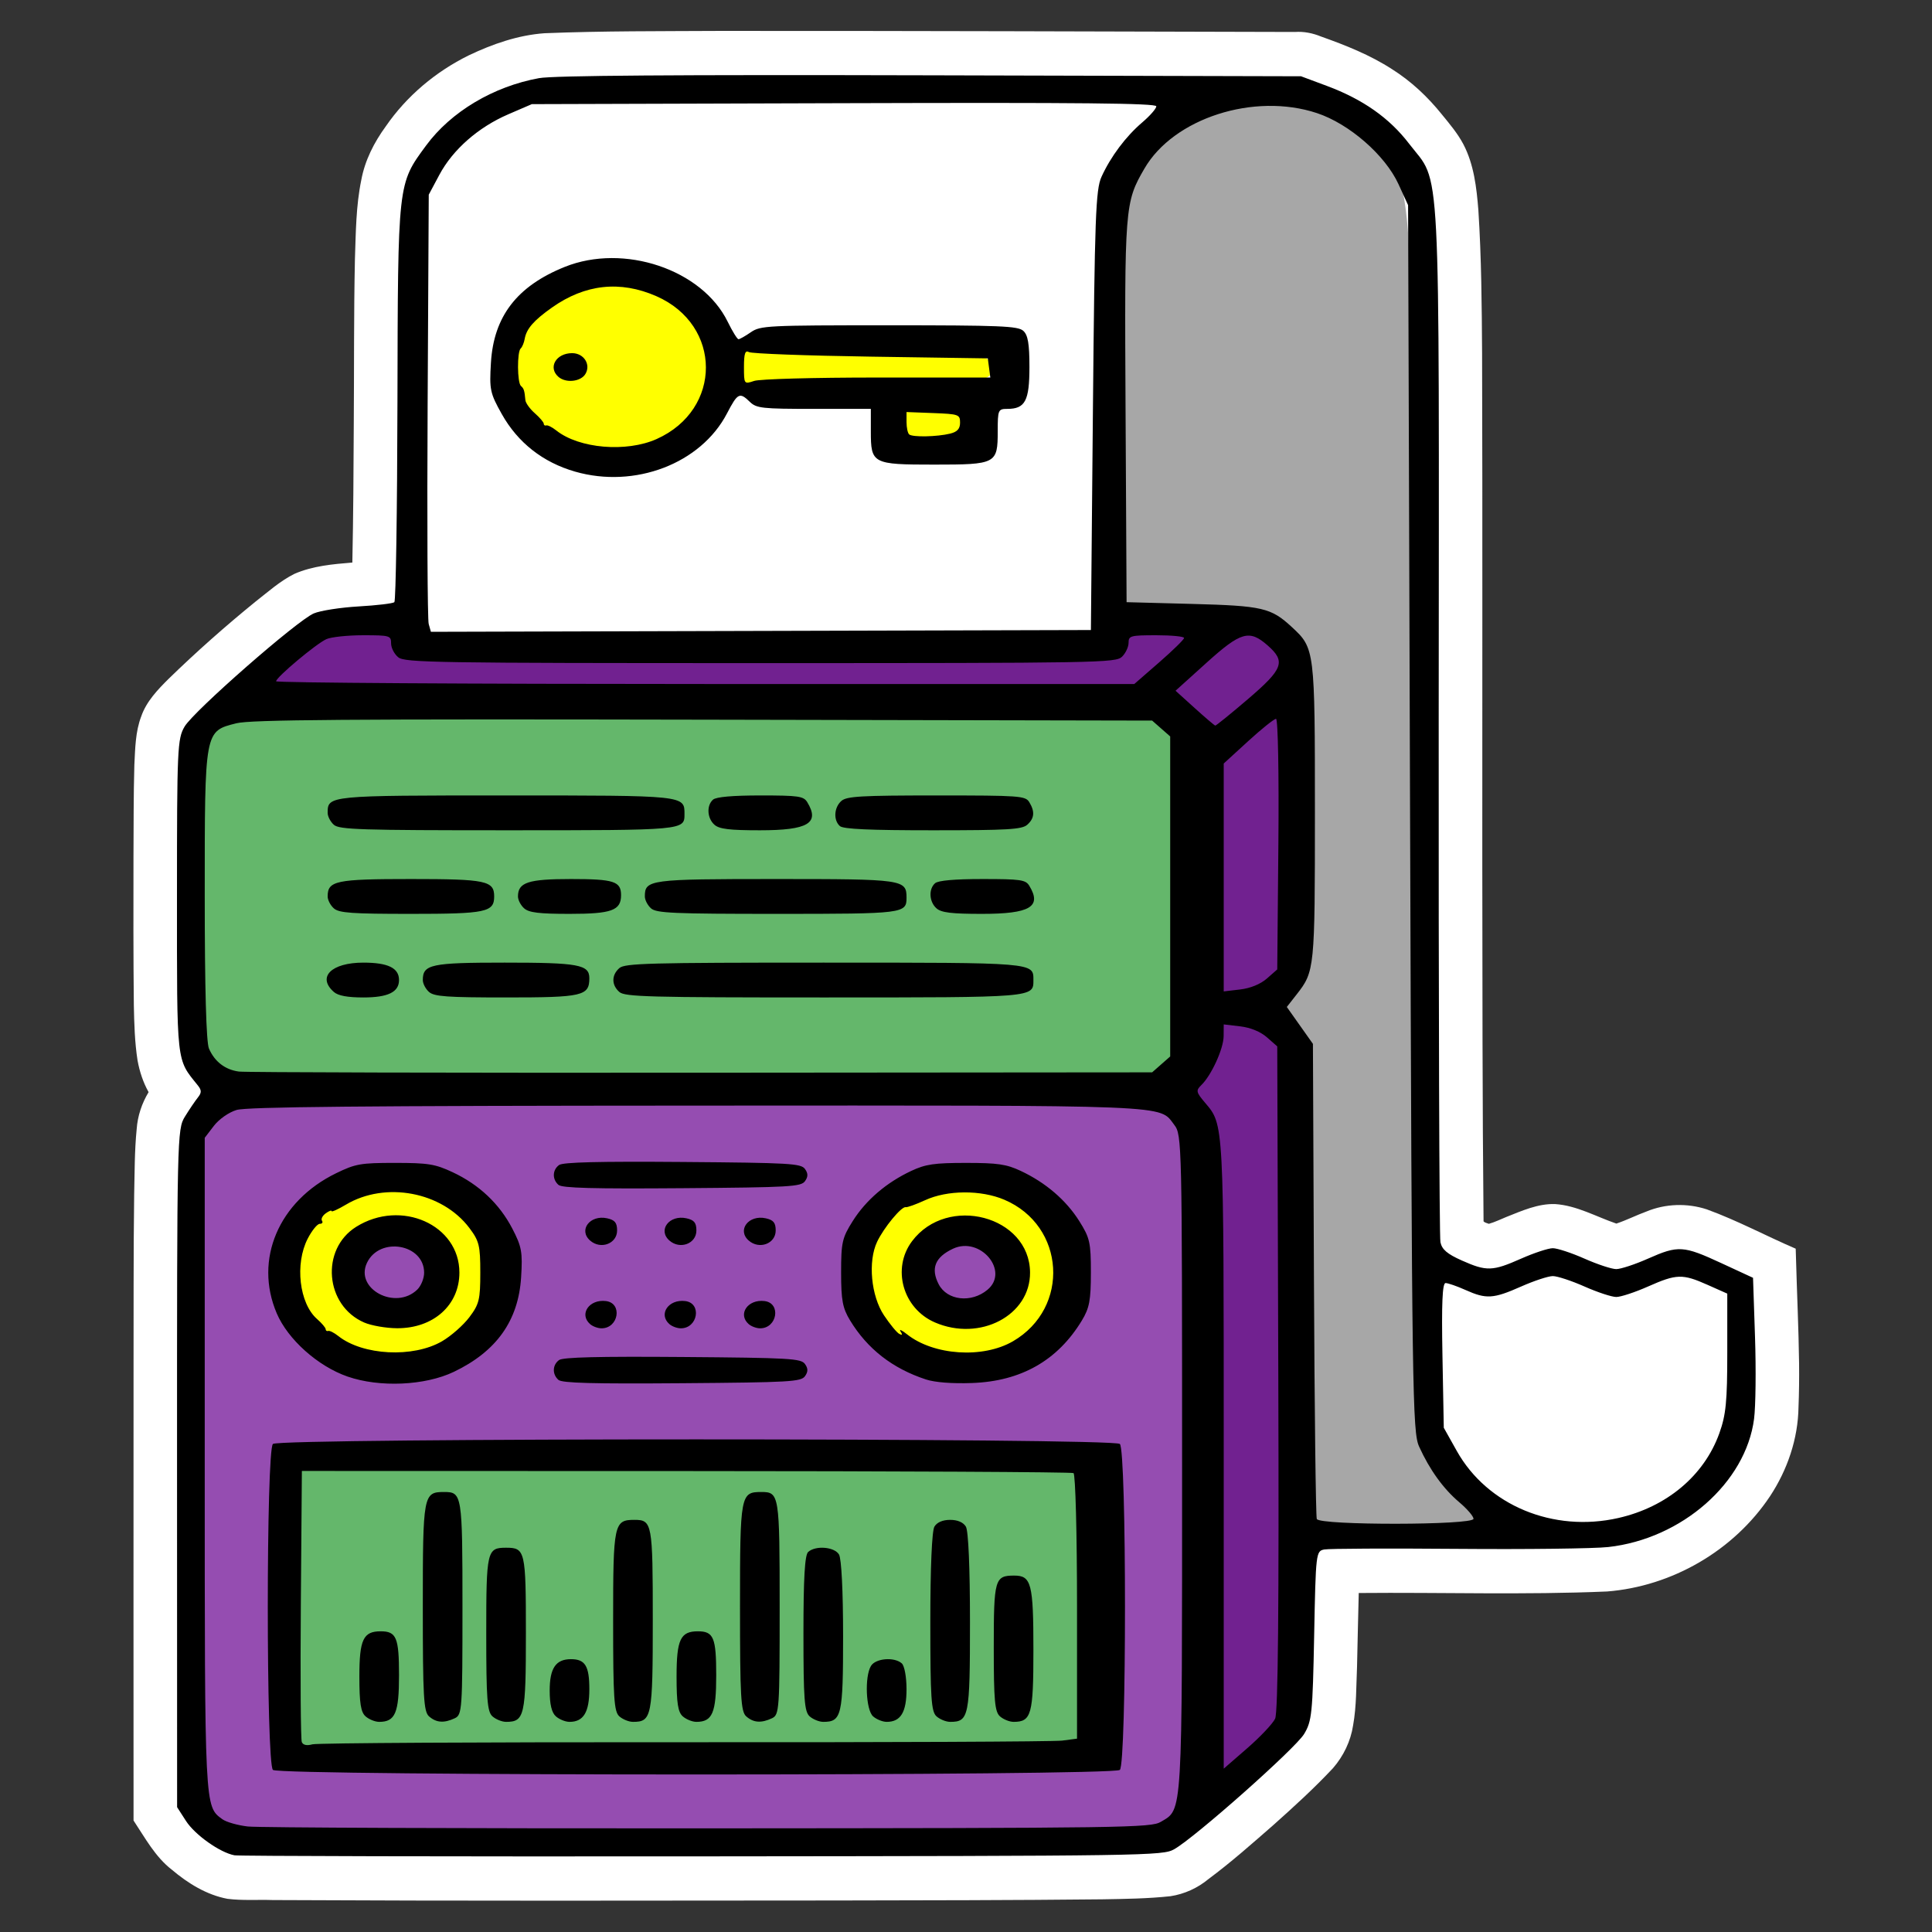 <?xml version="1.0" encoding="UTF-8" standalone="no"?>
<!-- Created with Inkscape (http://www.inkscape.org/) -->

<svg
   version="1.1"
   id="svg870"
   width="512"
   height="512"
   viewBox="0 0 512 512"
   sodipodi:docname="maskprocessor.svg"
   inkscape:version="1.1.2 (0a00cf5339, 2022-02-04)"
   xmlns:inkscape="http://www.inkscape.org/namespaces/inkscape"
   xmlns:sodipodi="http://sodipodi.sourceforge.net/DTD/sodipodi-0.dtd"
   xmlns="http://www.w3.org/2000/svg"
   xmlns:svg="http://www.w3.org/2000/svg">
  <rect x="0" y="0" width="512" height="512" fill="#333333" stroke="none"/>
  <defs
     id="defs874" />
  <sodipodi:namedview
     id="namedview872"
     pagecolor="#505050"
     bordercolor="#eeeeee"
     borderopacity="1"
     inkscape:pageshadow="0"
     inkscape:pageopacity="0"
     inkscape:pagecheckerboard="0"
     showgrid="false"
     inkscape:zoom="0.65478514"
     inkscape:cx="289.40791"
     inkscape:cy="272.60851"
     inkscape:window-width="1366"
     inkscape:window-height="695"
     inkscape:window-x="0"
     inkscape:window-y="24"
     inkscape:window-maximized="1"
     inkscape:current-layer="g876" />
  <g
     inkscape:groupmode="layer"
     inkscape:label="Image"
     id="g876">
    <g
       id="g20331"
       transform="matrix(0.962,0,0,0.978,9.808,5.57)">
      <path
         id="path2528-3"
         style="fill:#ffffff;stroke-width:1.015"
         d="m 188.062,2.684 c -16.091,0.09 -32.191,-0.011 -48.272,0.626 -7.276,0.517 -14.288,2.917 -20.853,5.997 -9.063,4.389 -17.095,10.988 -22.875,19.26 -3.199,4.316 -5.747,9.215 -6.733,14.534 -1.474,7.014 -1.496,14.216 -1.749,21.348 -0.327,14.977 -0.205,29.958 -0.319,44.937 -0.058,12.452 -0.128,24.905 -0.393,37.356 -5.38,0.433 -10.894,0.905 -15.912,3.042 -3.971,1.934 -7.301,4.895 -10.783,7.56 -8.255,6.606 -16.242,13.555 -23.879,20.866 -3.037,2.97 -6.15,6.134 -7.588,10.227 -1.621,4.186 -1.654,8.734 -1.889,13.154 -0.242,8.31 -0.188,16.625 -0.242,24.938 -0.022,13.409 -0.052,26.819 0.101,40.227 0.105,4.981 0.241,9.988 1.025,14.915 0.554,2.991 1.532,5.924 3.039,8.571 -1.854,3.019 -3.027,6.457 -3.281,9.998 -0.605,5.928 -0.551,11.898 -0.694,17.849 -0.226,16.331 -0.126,32.665 -0.171,48.998 -0.029,40.176 -0.005,80.352 1.28e-4,120.528 3.176,4.694 5.97,9.861 10.575,13.347 4.428,3.685 9.558,6.803 15.287,7.868 4.144,0.516 8.329,0.201 12.492,0.334 51.671,0.263 103.342,0.157 155.013,0.117 24.488,-0.047 48.977,-0.058 73.463,-0.313 6.273,-0.11 12.563,-0.18 18.806,-0.843 3.847,-0.57 7.509,-2.211 10.517,-4.673 6.195,-4.52 11.975,-9.573 17.788,-14.566 5.662,-4.969 11.294,-9.998 16.484,-15.464 2.874,-3.255 4.873,-7.294 5.537,-11.598 0.957,-5.23 0.838,-10.571 1.083,-15.862 0.18,-6.665 0.271,-13.333 0.47,-19.997 22.81,-0.209 45.633,0.547 68.432,-0.414 17.786,-1.383 34.868,-11.011 44.884,-25.833 4.769,-7.112 7.711,-15.549 7.831,-24.148 0.157,-3.834 0.202,-7.873 0.16,-11.788 -0.126,-9.598 -0.597,-19.165 -0.857,-28.743 -0.026,-0.792 -0.05,-1.584 -0.075,-2.375 -8.2,-3.468 -16.096,-7.656 -24.49,-10.656 -5.386,-1.733 -11.371,-1.56 -16.618,0.58 -2.798,1.005 -5.466,2.346 -8.292,3.275 -5.576,-1.873 -10.889,-4.895 -16.864,-5.288 -4.727,-0.159 -9.145,1.82 -13.457,3.496 -1.59,0.644 -3.146,1.389 -4.802,1.855 -0.476,-0.191 -1.173,-0.312 -1.468,-0.678 -0.334,-32.402 -0.301,-64.807 -0.346,-97.211 -0.032,-46.016 0.089,-92.033 -0.058,-138.049 -0.084,-12.917 -0.176,-25.846 -1.024,-38.739 -0.492,-6.08 -1.214,-12.356 -4.114,-17.825 -1.586,-2.965 -3.831,-5.57 -5.919,-8.086 -3.897,-4.774 -8.477,-9.02 -13.727,-12.27 C 367.226,9.189 360.468,6.561 353.69,4.19 351.429,3.279 348.987,2.794 346.546,2.967 293.719,2.841 240.891,2.656 188.062,2.684 Z m 75.219,31.514 c 6.848,0.021 13.695,0.022 20.543,0.068 -1.887,3.392 -3.189,7.134 -3.52,11.016 -0.603,5.522 -0.625,11.085 -0.83,16.631 -0.12,4.243 -0.193,8.487 -0.259,12.731 -2.45,-2.041 -5.557,-3.173 -8.717,-3.44 -5.731,-0.756 -11.527,-0.535 -17.291,-0.679 -14.609,-0.107 -29.219,-0.098 -43.827,0.044 -3.778,0.06 -7.567,0.172 -11.314,0.697 -6.42,-8.986 -16.482,-14.917 -27.111,-17.494 -9.631,-2.355 -19.997,-2.061 -29.314,1.451 -6.482,2.404 -12.599,5.998 -17.524,10.882 -1.593,1.601 -3.05,3.34 -4.328,5.202 0.04,-7.066 0.081,-14.132 0.121,-21.197 1.701,-3.392 3.824,-6.666 6.836,-9.039 3.276,-2.791 7.257,-4.639 11.195,-6.218 1.089,-0.599 2.35,-0.234 3.529,-0.337 40.603,-0.123 81.207,-0.262 121.811,-0.318 z m 76.607,0.795 c 5.61,-0.038 11.326,1.565 15.783,5.038 4.219,2.993 7.854,7.007 9.729,11.882 0.564,0.72 0.225,1.645 0.319,2.48 0.314,91.531 0.555,183.063 1.01,274.594 0.136,16.362 0.169,32.73 0.804,49.082 0.242,4.693 0.523,9.551 2.598,13.857 0.493,1.113 1.054,2.195 1.648,3.257 -2.516,-0.021 -5.063,-0.054 -7.508,-0.135 -0.53,-34.019 -0.522,-68.042 -0.71,-102.064 -0.027,-6.572 -0.057,-13.144 -0.083,-19.716 -1.414,-1.986 -2.869,-3.942 -4.27,-5.938 2.112,-3.393 3.37,-7.273 3.814,-11.237 0.993,-7.052 0.794,-14.193 0.943,-21.294 0.118,-15.267 0.084,-30.535 -0.047,-45.801 -0.1,-6.213 -0.235,-12.461 -1.254,-18.603 -1.009,-5.181 -3.483,-10.172 -7.476,-13.695 -3.826,-3.777 -8.291,-7.149 -13.554,-8.579 -5.801,-1.694 -11.898,-1.705 -17.883,-2.008 -3.884,-0.149 -7.771,-0.213 -11.656,-0.322 -0.116,-25.809 -0.392,-51.618 -0.233,-77.427 0.063,-4.174 0.126,-8.232 0.488,-12.411 0.203,-2.461 0.456,-4.978 1.575,-7.221 1.523,-3.341 3.978,-6.233 7.044,-8.257 5.56,-3.674 12.285,-5.452 18.919,-5.483 z M 160.334,84.084 c 3.874,0.45 7.841,2.012 10.34,5.117 1.824,2.452 2.163,5.996 0.502,8.621 -2.008,3.415 -5.962,5.195 -9.796,5.51 -0.504,0.027 -1.593,0.313 -0.781,-0.381 3.698,-4.859 3.951,-11.928 0.818,-17.131 -0.355,-0.609 -0.752,-1.197 -1.194,-1.746 l 0.1,0.009 z M 278.438,153.059 c -52.926,0.139 -105.852,0.279 -158.777,0.418 -0.173,-12.635 -0.118,-25.272 -0.08,-37.908 4.568,6.745 11.007,12.207 18.449,15.535 15.62,7.135 34.903,5.59 49.085,-4.141 4.134,-2.834 7.792,-6.37 10.719,-10.441 4.293,0.666 8.655,0.455 12.982,0.561 2.395,0.013 4.789,0.018 7.184,0.013 0.551,4.103 2.468,8.11 5.753,10.714 3.177,2.631 7.304,3.75 11.35,4.065 4.977,0.467 9.983,0.238 14.973,0.311 4.82,-0.036 9.718,-0.014 14.419,-1.211 4.95,-1.426 9.342,-5.154 10.967,-10.119 0.7,-1.918 0.952,-3.996 1.145,-5.989 0.776,-0.447 1.518,-0.953 2.207,-1.525 -0.125,13.24 -0.25,26.479 -0.375,39.719 z M 74.652,201.562 c -3.031,1.918 -5.286,5.007 -6.112,8.505 -1.406,5.483 0.265,11.619 4.2,15.676 -3.384,3.119 -5.051,7.859 -4.619,12.414 0.329,3.873 2.031,7.622 4.76,10.394 -3.561,3.161 -5.553,8.048 -4.979,12.8 0.5,4.6 3.204,8.796 6.913,11.495 -5.348,-0.02 -10.697,-0.051 -16.045,-0.141 -0.328,-6.191 -0.365,-12.433 -0.461,-18.68 -0.154,-13.888 -0.124,-27.779 0.025,-41.667 0.052,-3.493 0.115,-6.991 0.477,-10.468 5.092,-0.232 10.266,-0.317 15.412,-0.414 0.09,0.039 0.881,-0.102 0.43,0.084 z m 225.516,-0.018 c 0,23.779 0,47.557 0,71.336 -6.771,0.005 -13.543,0.01 -20.314,0.016 3.469,-2.206 5.994,-5.933 6.443,-10.052 0.454,-3.36 0.205,-6.903 -1.15,-10.038 -0.748,-1.615 -1.889,-3.08 -3.123,-4.301 3.199,-2.992 5.015,-7.446 4.568,-11.83 -0.31,-4.034 -2.101,-7.882 -4.769,-10.896 3.653,-3.686 5.377,-9.221 4.245,-14.312 -0.78,-3.877 -2.892,-7.52 -6.025,-9.962 6.708,0.013 13.417,0.026 20.125,0.039 z M 182.033,224.268 c 0.731,0.278 0.026,0.828 -0.447,0.841 -0.41,-0.171 -0.169,-0.987 0.447,-0.841 z m 34.246,0.152 c 0.031,0.354 -0.588,-0.158 0,0 z m -51.451,2.586 c 0.096,0.56 -0.926,0.355 -0.756,0.094 0.236,-0.107 0.501,-0.125 0.756,-0.094 z m -35.078,0.043 c 0.227,0.733 -1.21,0.501 -0.541,0.082 0.18,-0.023 0.357,-0.12 0.541,-0.082 z m 112.639,0.295 c -0.147,-0.075 0.192,-0.227 0,0 z m -112.926,19.455 c 0.891,0.306 -0.574,0.262 0,0 z m 113.887,0.355 c -0.642,0.321 -0.517,-0.591 0,0 z m -85.402,0.404 c 0.494,0.643 0.361,1.038 -0.45,1.164 -0.918,0.37 -1.837,0.739 -2.755,1.109 -0.167,-0.592 -0.488,-1.204 0.051,-1.701 0.32,-0.532 0.536,-1.289 1.288,-0.889 0.622,0.106 1.244,0.211 1.867,0.317 z m -54.617,2.301 c 0.341,0.171 -0.489,0.727 -0.502,0.261 -0.255,-0.233 0.365,-0.429 0.502,-0.261 z m 123.572,56.027 c -1.148,0.825 -2.257,1.704 -3.332,2.621 -0.273,-0.907 -0.642,-1.784 -1.086,-2.621 1.473,0 2.945,0 4.418,0 z m -94.977,0.178 c -0.368,0.756 -0.676,1.542 -0.92,2.348 -0.986,-0.849 -2,-1.667 -3.053,-2.432 1.341,-0.003 2.681,-0.007 4.021,-0.01 l -0.046,0.089 z m 159.375,0.217 c 3.259,0.128 6.523,0.19 9.775,0.451 0.299,0.031 1.285,0.125 1.543,0.145 0.565,0.122 0.18,1.134 0.348,1.629 0.333,7.17 0.269,14.351 0.371,21.527 0.113,14.9 0.087,29.8 0.098,44.7 -2.207,-1.086 -4.69,-1.377 -7.121,-1.376 -3.994,-0.24 -7.996,-0.335 -11.996,-0.39 6.732,-4.587 12.253,-10.979 15.724,-18.354 2.144,-4.866 2.305,-10.28 2.265,-15.512 -7.7e-4,-4.39 0.016,-8.881 -1.416,-13.088 -1.158,-3.756 -3.394,-7.046 -5.698,-10.184 -2.813,-3.667 -6.15,-6.929 -9.873,-9.668 1.993,0.04 3.987,0.079 5.98,0.119 z m -222.92,0.525 c -3.95,3.039 -7.437,6.701 -10.178,10.869 0.024,-3.63 -0.046,-7.299 0.037,-10.904 3.571,-0.194 7.057,-0.289 10.646,-0.346 -0.169,0.127 -0.337,0.254 -0.506,0.381 z m 146.121,16.701 c 0.491,0.457 0.767,1.071 0.707,1.741 -0.061,0.52 -0.537,1.251 -1.049,1.168 -0.751,-0.865 -1.502,-1.731 -2.253,-2.596 0.63,-0.795 1.778,-0.821 2.596,-0.312 z m -72.293,0.193 c 0.772,0.409 0.977,1.376 0.702,2.154 -0.142,0.546 -0.697,1.063 -1.247,1.226 -0.57,0.096 -1.098,-0.454 -1.652,-0.611 -0.73,-0.142 -0.696,-1.048 -0.331,-1.535 0.24,-0.556 0.387,-1.215 1.119,-1.219 0.509,-0.248 0.888,-0.218 1.409,-0.015 z m -0.486,27.77 c 0.492,0.454 1.02,0.888 1.04,1.611 -0.054,0.737 -0.857,0.698 -1.426,0.556 -0.556,-0.162 -1.374,0.06 -1.754,-0.358 -0.737,-1.009 0.583,-2.35 1.659,-1.931 0.161,0.041 0.322,0.081 0.483,0.122 z m 72.002,0.188 c 0.596,0.333 1.156,0.753 1.247,1.475 0.151,0.726 -0.852,0.657 -1.283,0.949 -0.555,0.148 -1.227,0.785 -1.558,0.005 -0.529,-0.404 -0.811,-1.037 -0.26,-1.566 0.243,-0.544 0.932,-0.776 1.468,-0.877 0.129,0.005 0.257,0.009 0.386,0.014 z m 239.18,0.768 c 0.789,0.021 0.771,0.644 0.712,1.264 0.032,5.905 0.028,11.811 -0.167,17.713 -0.021,0.357 -0.047,1.154 -0.111,1.679 -0.296,4.222 -1.948,8.307 -4.632,11.575 -3.672,4.552 -8.989,7.579 -14.616,9.007 -0.375,0.091 -1.146,0.285 -1.676,0.391 -8.65,1.77 -18.182,-0.078 -25.091,-5.714 -2.983,-2.429 -5.273,-5.597 -7.033,-8.996 -0.378,-0.726 -0.997,-1.402 -0.83,-2.279 -0.107,-6.495 -0.274,-12.988 -0.335,-19.483 4.968,0.198 9.719,-1.578 14.199,-3.531 1.394,-0.586 2.79,-1.175 4.231,-1.637 3.605,1.211 6.966,2.868 10.627,4.036 3.084,0.99 6.377,1.617 9.605,1.015 4.729,-0.778 9.065,-2.929 13.489,-4.661 0.521,-0.138 1.094,-0.496 1.629,-0.379 z m -394.623,8.332 c 3.34,4.896 7.696,9.056 12.572,12.404 -2.891,0.127 -5.811,0.17 -8.66,0.717 -1.425,0.353 -2.784,0.965 -3.988,1.805 -6.51e-4,-5.016 -0.001,-10.031 -0.002,-15.047 l 0.054,0.084 z m 165.609,9.35 c 0.985,0.814 1.992,1.601 3.035,2.34 -1.489,-0.006 -2.978,-0.012 -4.467,-0.018 0.44,-0.837 0.807,-1.714 1.082,-2.619 0.117,0.099 0.233,0.198 0.35,0.297 z m -92.775,0.178 c 0.244,0.746 0.541,1.474 0.896,2.174 -1.444,0.006 -2.888,0.01 -4.332,0.018 1.149,-0.794 2.255,-1.649 3.33,-2.541 0.035,0.117 0.07,0.233 0.105,0.35 z m -36.387,34.615 c -0.425,6.469 -0.44,12.956 -0.436,19.438 -3.361,0.046 -6.772,0.878 -9.596,2.746 0.058,-7.396 0.116,-14.793 0.174,-22.189 3.286,0.002 6.572,0.004 9.857,0.006 z M 148.5,404.912 c -1.512,4.506 -1.474,9.322 -1.674,14.017 -0.122,4.312 -0.084,8.688 -0.135,12.961 -0.065,-3.81 -0.053,-7.731 -0.323,-11.576 -0.19,-3.129 -0.474,-6.319 -1.769,-9.216 -1.016,-2.391 -2.556,-4.598 -4.628,-6.188 2.843,6.5e-4 5.686,10e-4 8.529,0.002 z m 33.613,0.014 c -0.448,6.46 -0.427,12.941 -0.447,19.414 -0.169,-0.424 -0.029,-1.159 -0.08,-1.7 -0.053,-5.035 -0.089,-10.101 -0.875,-15.085 -0.175,-0.889 -0.39,-1.77 -0.672,-2.631 0.691,6.5e-4 1.383,0.001 2.074,0.002 z m 45.773,0.066 c 2.557,0.01 5.115,0.019 7.672,0.029 -0.803,2.892 -0.858,5.922 -1.083,8.898 -0.265,5.989 -0.351,11.985 -0.374,17.979 -0.222,-0.249 -0.04,-0.911 -0.111,-1.316 -0.09,-5.596 -0.234,-11.218 -1.065,-16.76 -0.729,-3.522 -2.818,-6.754 -5.757,-8.832 0.24,6.6e-4 0.479,0.001 0.719,0.002 z m 46.328,0.268 c 0.041,1.542 0.084,3.083 0.105,4.625 -1.959,-0.557 -4.011,-0.687 -6.039,-0.643 -0.142,-1.363 -0.339,-2.726 -0.711,-4.047 2.215,0.021 4.43,0.043 6.645,0.065 z" />
      <g
         id="g20285">
        <path
           id="path19950"
           style="fill:#954db1;fill-opacity:1;stroke-width:5.475"
           d="m 97.801,330.957 c -2.878,0.04 -5.727,1.46 -7.313,3.894 -1.351,1.734 -2.199,4.146 -1.277,6.271 0.924,2.099 2.64,3.868 4.691,4.891 4.117,1.975 9.646,0.979 12.497,-2.686 2.034,-2.564 1.851,-6.504 -0.324,-8.926 -2.013,-2.362 -5.217,-3.526 -8.274,-3.444 z" />
        <path
           id="path20124"
           style="fill:#954db1;fill-opacity:1;stroke-width:5.475"
           d="m 255.338,330.361 c -1.978,0.154 -3.726,1.251 -5.386,2.249 -2.594,1.694 -4.304,4.916 -3.616,8.028 0.785,3.799 4.592,6.421 8.347,6.574 3.365,0.109 6.931,-1.036 9.238,-3.567 1.883,-2.095 1.694,-5.327 0.337,-7.645 -1.284,-2.388 -3.602,-4.002 -6.06,-5.016 -0.9,-0.392 -1.869,-0.678 -2.859,-0.623 z" />
        <path
           id="path19672"
           style="fill:#ffff00;fill-opacity:1;stroke-width:5.475"
           d="m 255.035,316.221 c -4.829,0.195 -9.643,1.308 -14.031,3.341 -5.348,2.518 -9.761,7.185 -11.477,12.896 -1.99,6.36 -0.593,13.431 2.859,19.025 2.653,3.92 6.971,6.247 11.188,8.132 2.443,1.01 4.895,2.201 7.582,2.331 4.372,0.337 8.809,-0.02 13.072,-1.047 4.443,-1.096 8.254,-3.99 11.217,-7.398 3.624,-4.293 6.156,-9.816 5.907,-15.522 -0.252,-3.512 -1.479,-6.918 -3.216,-9.962 -3.145,-5.496 -8.683,-9.441 -14.805,-10.936 -2.704,-0.689 -5.51,-0.949 -8.296,-0.859 z m 0.492,9.197 c 5.702,-0.036 11.643,2.613 14.684,7.576 1.61,2.62 2.298,5.89 1.376,8.875 -1.233,4.422 -4.676,8.224 -9.079,9.636 -5.517,1.915 -11.954,1.436 -16.941,-1.688 -3.742,-2.353 -6.092,-6.768 -5.797,-11.199 0.197,-4.537 3.071,-8.684 6.995,-10.859 2.649,-1.534 5.705,-2.328 8.763,-2.341 z" />
        <path
           id="path19596"
           style="fill:#ffff00;fill-opacity:1;stroke-width:5.475"
           d="m 95.379,316.145 c -4.146,0.102 -7.961,1.95 -11.604,3.754 -4.441,2.283 -8.627,5.62 -10.645,10.311 -1.92,4.377 -1.949,9.348 -1.157,13.99 0.929,4.782 4.11,8.845 8.023,11.618 3.517,2.524 7.504,4.346 11.596,5.716 3.105,0.492 6.275,0.365 9.405,0.223 5.552,-0.333 11.109,-2.216 15.338,-5.907 2.247,-1.975 4.253,-4.272 5.744,-6.871 1.632,-3.112 1.346,-6.741 1.408,-10.14 -0.023,-3.683 -0.045,-7.632 -2.115,-10.84 -3.614,-5.824 -9.975,-9.465 -16.541,-10.965 -3.093,-0.698 -6.285,-0.938 -9.451,-0.889 z m 4.373,9.25 c 4.958,0.251 10.093,2.456 12.85,6.738 3.855,5.939 1.76,14.785 -4.275,18.443 -2.591,1.176 -5.484,1.457 -8.289,1.693 -2.825,0.138 -5.742,0.237 -8.475,-0.6 -2.776,-1.231 -5.237,-3.223 -7.019,-5.683 -1.197,-1.905 -0.915,-4.274 -1.006,-6.421 0.064,-2.292 -0.166,-4.699 0.709,-6.871 1.17,-2.161 3.161,-3.785 5.261,-5.003 3.099,-1.736 6.709,-2.475 10.244,-2.295 z" />
        <path
           id="path19711"
           style="fill:#ffff00;fill-opacity:1;stroke-width:5.475"
           d="m 157.07,70.953 c -8.443,0.488 -16.635,4.698 -21.887,11.336 -2.758,3.559 -4.675,8.044 -4.291,12.617 0.519,3.585 1.94,6.986 3.633,10.167 1.025,1.924 2.397,3.688 4.239,4.892 3.518,2.44 7.372,4.421 11.422,5.812 6.618,2.123 13.923,1.253 20.261,-1.397 5.354,-2.265 10.37,-5.989 13.045,-11.264 2.599,-5.257 2.822,-11.64 0.454,-17.02 -2.87,-6.73 -9.103,-11.628 -16.005,-13.755 -3.504,-1.1 -7.205,-1.55 -10.871,-1.386 z m -9,20.516 c 1.459,0.213 2.436,2.286 1.479,3.474 -1.266,1.158 -3.259,0.933 -4.721,0.286 -0.554,-0.292 -1.359,-0.745 -1.318,-1.449 1.067,-1.32 2.75,-2.135 4.426,-2.312 l 0.1,0.001 z" />
        <path
           id="path19750"
           style="fill:#ffff00;fill-opacity:1;stroke-width:5.475"
           d="m 193.463,90.627 c -0.002,2.878 -0.003,5.757 -0.006,8.635 18.911,-0.657 37.761,-1.373 56.68,-1.591 3.429,-0.1 6.896,-6.58e-4 10.279,-0.645 1.411,-0.255 2.886,-1.276 2.916,-2.836 0.134,-1.65 -1.422,-2.781 -2.869,-3.146 -3.464,-0.93 -7.081,-1.018 -10.639,-1.284 -14.456,-0.72 -28.935,-0.75 -43.405,-0.982 -4.318,-0.059 -8.636,-0.117 -12.954,-0.176 -6.5e-4,0.675 -0.001,1.35 -0.002,2.025 z" />
        <path
           id="path19789"
           style="fill:#ffff00;fill-opacity:1;stroke-width:5.475"
           d="m 243.033,104.4 c -1.773,0.034 -3.939,0.274 -4.871,2.016 -0.752,1.621 -0.42,3.561 0.258,5.148 0.633,1.542 2.43,1.865 3.904,2.011 3.233,0.278 6.535,0.292 9.725,-0.362 2.102,-0.454 4.085,-2.501 3.665,-4.76 -0.394,-2.002 -2.494,-2.97 -4.293,-3.389 -2.74,-0.644 -5.586,-0.701 -8.388,-0.663 z" />
        <path
           id="path16624"
           style="fill:#64b76b;fill-opacity:1;stroke-width:5.475"
           d="m 304.602,187.393 c -55.512,0.172 -111.024,0.285 -166.535,0.509 -23.23,0.121 -46.462,0.18 -69.688,0.635 -4.965,0.151 -9.944,0.17 -14.889,0.668 -1.832,0.19 -3.534,1.157 -4.863,2.399 -2.118,2.213 -2.525,5.417 -2.886,8.325 -0.667,6.715 -0.616,13.474 -0.707,20.215 -0.066,14.207 -0.083,28.416 0.04,42.623 0.114,4.658 0.045,9.347 0.733,13.966 0.308,2.259 1.472,4.31 3.076,5.904 1.184,1.158 2.482,2.402 4.126,2.816 3.456,0.326 6.941,0.275 10.41,0.381 24.119,0.378 48.242,0.463 72.364,0.564 47.39,0.14 94.781,0.097 142.171,0.142 9.977,0.005 19.954,0.011 29.931,0.016 2.07,-1.943 4.139,-3.887 6.209,-5.83 0,-29.273 0,-58.547 0,-87.82 -2.974,-1.837 -5.948,-3.674 -8.92,-5.514 -0.191,6.6e-4 -0.382,0.001 -0.572,0.002 z m -50.957,23.711 c 5.072,0.057 10.187,-0.008 15.201,0.864 1.234,0.294 2.651,0.492 3.556,1.46 0.621,1.131 0.134,3.033 -1.322,3.17 -2.115,0.434 -4.367,0.476 -6.423,0.574 -6.458,0.205 -13.063,0.249 -19.581,0.297 -5.955,0.025 -11.912,-0.029 -17.863,-0.267 -1.182,-0.063 -2.614,-0.128 -3.888,-0.263 -0.926,0.044 -2.072,-0.502 -2.034,-1.565 0.056,-1.019 0.537,-2.068 1.293,-2.748 1.86,-0.729 3.915,-0.703 5.882,-0.881 6.188,-0.33 12.3,-0.439 18.509,-0.573 2.223,-0.039 4.446,-0.059 6.669,-0.068 z m -54.717,0.027 c 3.704,0.045 7.477,0.133 11.059,1.169 0.902,0.183 1.749,0.866 1.727,1.856 0.11,1.363 -0.883,2.848 -2.345,2.839 -4.694,0.536 -9.433,0.524 -14.152,0.507 -1.06,-0.014 -2.123,-0.038 -3.075,-0.075 -1.354,-0.101 -2.761,-0.048 -4.072,-0.396 -1.08,-1.109 -1.506,-2.814 -1.252,-4.324 2.288,-1.009 4.841,-1.16 7.301,-1.397 1.6,-0.123 3.205,-0.171 4.81,-0.179 z m -69.936,0.389 c 12.985,0.015 26.045,0.044 38.98,0.367 2.252,0.105 4.525,0.075 6.758,0.395 1.281,0.321 2.655,1.664 2.055,3.067 -0.361,1.078 -1.647,1.025 -2.565,1.208 -2.245,0.271 -4.542,0.366 -6.718,0.447 -8.265,0.268 -16.708,0.276 -25.046,0.346 -17.98,0.084 -35.965,0.191 -53.942,-0.224 -1.591,-0.062 -3.311,-0.055 -4.956,-0.27 -0.838,-0.125 -1.291,-0.889 -1.35,-1.677 -0.11,-0.805 -0.225,-1.627 -0.133,-2.438 1.618,-0.812 3.496,-0.563 5.246,-0.729 10.353,-0.358 20.815,-0.401 31.218,-0.465 3.485,-0.02 6.969,-0.018 10.454,-0.027 z m 133.975,22.166 c 2.884,0.106 5.924,0.163 8.549,1.504 0.986,0.479 1.559,1.569 1.654,2.615 -0.749,1.436 -2.476,1.705 -3.926,1.898 -4.218,0.466 -8.474,0.486 -12.713,0.483 -2.482,-0.095 -5.07,-0.03 -7.416,-0.956 -1.176,-0.453 -1.549,-1.932 -1.316,-3.055 0.648,-1.025 2.008,-1.215 3.092,-1.525 3.97,-0.774 8.04,-0.943 12.076,-0.965 z m -114.176,0.211 c 3.14,0.042 6.407,-0.002 9.361,1.207 0.607,0.483 0.434,1.434 0.582,2.127 -0.016,0.548 0.208,1.229 -0.111,1.711 -1.897,1.119 -4.189,1.172 -6.327,1.381 -4.965,0.296 -9.984,0.224 -14.9,-0.59 -1.159,-0.209 -2.432,-0.503 -3.098,-1.582 -0.739,-0.824 -0.642,-2.439 0.52,-2.81 3.215,-0.918 6.586,-1.099 9.907,-1.322 1.354,-0.077 2.71,-0.106 4.066,-0.122 z m -44.475,0.283 c 5.375,0.05 10.772,-0.078 16.123,0.506 1.22,0.219 2.623,0.272 3.595,1.121 0.345,0.876 0.171,1.922 -0.111,2.798 -0.663,1.182 -2.239,1.043 -3.399,1.207 -7.624,0.502 -15.274,0.459 -22.911,0.385 -4.095,-0.065 -8.069,-0.146 -12.17,-0.443 -1.072,-0.171 -2.396,0.036 -3.195,-0.843 -0.447,-0.938 -0.419,-2.091 -0.176,-3.082 0.708,-0.801 1.924,-0.835 2.913,-1.05 4.813,-0.613 9.681,-0.516 14.523,-0.587 1.602,-0.011 3.204,-0.007 4.806,-0.011 z m 99.246,0.019 c 8.65,0.012 17.301,0.063 25.947,0.322 2.194,0.101 4.567,0.117 6.809,0.439 0.407,0.16 0.985,0.197 1.271,0.52 0.022,1.169 0.017,2.434 -0.521,3.498 -0.95,0.884 -2.382,0.606 -3.572,0.762 -1.437,0.071 -3.079,0.135 -4.54,0.176 -15.831,0.405 -31.672,0.389 -47.505,0.089 -2.491,-0.065 -4.839,-0.128 -7.314,-0.236 -0.966,-0.087 -2.199,-0.044 -3.238,-0.299 -1.162,-0.21 -1.236,-1.545 -1.328,-2.488 0.018,-0.517 -0.213,-1.175 0.058,-1.611 1.723,-0.778 3.672,-0.584 5.512,-0.753 9.394,-0.366 18.959,-0.396 28.421,-0.419 z m -113.527,22.658 c 2.442,0.061 5.014,0.036 7.27,1.096 0.993,0.402 1.515,1.767 0.748,2.619 -0.694,1.189 -2.006,1.747 -3.308,1.966 -3.511,0.65 -7.181,0.729 -10.675,-0.065 -1.058,-0.312 -2.442,-0.807 -2.671,-2.034 0.059,-1.294 1.197,-2.272 2.254,-2.859 2.005,-0.821 4.261,-0.654 6.383,-0.723 z m 58.555,0.729 c 0.27,0.044 -0.182,-0.035 0,0 z m 0.297,0.062 c 0.238,0.057 -0.299,-0.081 0,0 z m 13.232,0 c 0.011,5.3e-4 0.088,-0.016 0,0 z m -12.043,0.354 c 0.132,0.104 -0.203,-0.016 0.035,0.098 -0.06,0.056 0.186,0.119 0.072,0.045 -0.013,0.07 -0.193,-0.377 -0.107,-0.142 z m -41.178,-0.025 c 0.144,-0.047 0.183,-0.071 0,0 z m 40.949,-0.008 c 0.173,0.068 -0.248,-0.11 0,0 z m 11.072,0.053 c -0.195,0.271 0.057,0.021 0,0 z m -52.332,0.084 c 0.179,-0.071 0.155,-0.072 0,0 z m -0.232,0.125 c 0.214,-0.11 0.201,-0.12 0,0 z m -0.139,0.092 c -0.018,-0.003 -0.144,0.123 -0.141,0.121 -0.101,0.133 -0.07,0.197 -0.096,0.289 -0.112,-0.189 0.62,-0.698 0.236,-0.41 z m -0.236,0.416 c -0.031,0.21 -0.009,0.139 0,0 z m 42.154,-0.418 c 0.023,0.229 -0.013,-0.245 0,0 z m -42.084,0.174 c -0.027,0.04 0.019,-0.042 0,0 z m 42.094,0.062 c 0.007,0.26 0.002,-0.191 0,0 z m -42.137,0.043 c -0.003,-0.013 0.023,-0.05 0,0 z m 165.145,0.066 c 0.014,0.008 -0.014,-0.012 0,0 z m 0.109,0.084 c 0.09,0.124 0.031,0.007 0,0 z m 0.049,0.06 c 0.01,0.014 -9.3e-4,-0.015 0,0 z m 0.002,0.008 c 0.015,0.048 0.003,-0.007 0,0 z m -0.027,-0.053 c 0.002,0.005 -0.005,-0.002 0,0 z m 0.025,0.031 c 0.003,-0.004 -0.006,-0.002 0,0 z m 0.002,0.008 c 0.005,-0.006 -0.009,-0.005 0,0 z m -123.176,0.096 c -0.003,0.141 0.015,-0.225 0,0 z m 123.18,-0.057 c 0.025,0.078 -0.003,-0.033 0,0 z m -165.357,0.229 c 0.011,-0.208 10e-4,-0.197 0,0 z m 0.008,0.223 c 0.002,-0.129 -0.016,-0.202 0,0 z m 0.023,0.273 c 0.001,-0.045 -0.027,-0.224 0,0 z m 165.381,0.123 c -0.004,0.067 0.011,-0.058 0,0 z m -165.287,0.471 c -0.028,-0.153 -0.044,-0.19 0,0 z m 0.061,0.229 c -0.056,-0.221 -0.052,-0.167 0,0 z m 0.064,0.182 c -0.061,-0.194 -0.091,-0.227 0,0 z m 0.006,0.014 c 0.088,0.19 0.07,0.111 0,0 z m 0.07,0.139 c -0.041,-0.074 0.001,0.023 0,0 z m 0,0.002 c 0.053,0.107 0.148,0.228 0,0 z m 0.078,0.129 c 0.073,0.117 0.345,0.404 0,0 z m 0.188,0.225 c 0.05,0.061 0.017,0.017 0,0 z m 0.004,0.004 c 0.201,0.185 0.166,0.13 0,0 z m 41.357,-0.248 c -0.04,0.19 0.049,-0.196 0,0 z m -0.068,0.266 c -0.048,0.173 0.068,-0.221 0,0 z m -0.059,0.182 c -0.108,0.303 0.099,-0.253 0,0 z m -40.938,0.033 c -0.177,-0.139 -0.179,-0.122 0,0 z m 0.201,0.127 c -0.149,-0.101 -0.227,-0.135 0,0 z m 40.666,0.006 c -0.109,0.244 0.134,-0.267 0,0 z m -0.027,0.066 c -0.016,0.03 0.055,-0.09 0,0 z m -0.002,0.004 c -0.197,0.311 -0.397,0.41 -0.201,0.273 0.104,-0.109 0.134,-0.139 0.201,-0.273 z m -0.125,0.193 c -0.023,0.021 -0.002,0.012 0,0 z m -0.203,0.172 c -0.025,0.009 -0.068,0.063 0,0 z m -0.008,0.004 c -0.128,0.067 -0.168,0.108 0,0 z m -0.111,0.066 c -0.211,0.096 -0.165,0.085 0,0 z m 123.203,-0.494 c -0.076,0.034 -0.142,0.106 0.051,-0.018 z m -0.055,0.029 c 0.003,-0.007 -0.016,0.005 0,0 z m 0.002,0 c 0.006,-0.002 -0.003,-0.004 0,0 z m 0.002,-0.002 c 0.011,-3.6e-4 -0.002,-0.005 0,0 z m -111.133,0.016 c 0.007,-0.01 -0.027,-0.052 0,0 z m -51.98,0.055 c -0.147,-0.083 -0.18,-0.081 0,0 z m 52.027,0.033 c 0.034,0.055 -0.047,-0.087 0,0 z m 0.033,0.053 c 0.064,0.074 -0.066,-0.099 0,0 z m 0.018,0.019 c -0.029,-0.025 0.035,0.046 0,0 z m 0.004,0.004 c 0.125,0.132 -0.032,-0.032 0,0 z m 0.014,0.025 c 0.003,-0.006 -0.012,-0.004 0,0 z m -12.375,0.367 c -0.248,0.104 0.2,-0.076 0,0 z m -0.244,0.088 c -0.158,0.057 0.201,-0.063 0,0 z m -0.23,0.07 c -0.283,0.079 0.329,-0.076 0,0 z" />
        <path
           id="path19438"
           style="fill:#64b76b;fill-opacity:1;stroke-width:5.475"
           d="m 71.434,393.625 c 0.034,20.794 -0.097,41.589 0.145,62.382 0.085,3.481 0.022,6.974 0.324,10.444 0.291,0.463 0.168,1.437 0.784,1.498 2.898,0.328 5.825,0.142 8.735,0.219 24.24,0.06 48.479,-0.046 72.719,-0.122 38.256,-0.147 76.513,-0.316 114.768,-0.635 5.694,-0.078 11.393,-0.064 17.083,-0.262 0.531,-0.171 1.411,0.115 1.502,-0.634 0.752,-1.433 0.486,-3.108 0.603,-4.666 0.207,-12.961 0.058,-25.925 -0.065,-38.886 -0.121,-7.307 -0.143,-14.62 -0.546,-21.918 -0.286,-3.14 -0.592,-6.279 -0.883,-9.419 -71.723,0 -143.447,0 -215.17,0 0,0.667 0,1.333 0,2 z m 40.035,6.441 c 1.011,0.16 2.337,-0.047 3.039,0.852 0.609,1.248 0.415,2.702 0.566,4.048 0.548,12.417 0.537,24.921 0.546,37.392 -0.047,4.365 0.073,8.749 -0.418,13.093 -0.09,1.139 -0.478,2.293 -1.438,2.99 -0.72,0.702 -1.788,1.516 -2.808,0.876 -0.796,-0.446 -1.85,-0.884 -1.931,-1.933 -0.48,-2.573 -0.462,-5.234 -0.546,-7.777 -0.157,-10.499 -0.115,-20.999 -0.074,-31.499 0.061,-4.568 0.047,-9.046 0.49,-13.581 0.217,-1.447 0.26,-3.054 1.139,-4.28 0.419,-0.254 0.967,-0.182 1.436,-0.182 z m 88.793,-0.008 c 0.189,-0.004 -0.298,-0.006 0,0 z m 0.23,0.008 c 0.326,0.019 -0.246,-0.023 0,0 z m 0.223,0.027 c 0.33,-0.038 0.599,0.609 0.461,0.299 -0.164,-0.191 -0.107,-0.171 -0.209,-0.229 -0.083,-0.09 -0.164,-0.056 -0.193,-0.066 -0.054,-0.007 -0.316,-0.06 -0.059,-0.004 z m 0.229,0.053 c 0.031,0.028 -0.033,-0.013 0,0 z m 0.078,0.065 c 0.015,0.018 -0.014,-0.009 0,0 z m -2.719,0.059 c 0.147,-0.025 0.192,-0.051 0,0 z m -0.279,0.074 c 0.185,-0.049 0.185,-0.059 0,0 z m -0.23,0.08 c 0.141,-0.036 0.324,-0.135 0,0 z m -0.168,0.086 c 0.226,-0.102 0.191,-0.107 0,0 z m 0,0 c -0.162,0.079 -0.581,0.492 -0.066,0.049 l 0.065,-0.047 z m 3.664,0.127 c 0.161,0.317 -0.132,-0.287 0,0 z m -4.057,0.209 c 0.025,0.009 0.022,-0.056 0,0 z m 0.018,-0.016 c -0.226,0.282 -0.111,0.171 0,0 z m 4.182,0.152 c 0.096,0.24 -0.095,-0.274 0,0 z m -4.43,0.223 c 0.133,-0.211 0.12,-0.218 0,0 z m -0.139,0.275 c 0.096,-0.179 0.075,-0.164 0,0 z m 4.713,-0.065 c 0.064,0.203 -0.07,-0.254 0,0 z m -4.85,0.406 c 0.065,-0.154 0.066,-0.188 0,0 z m 4.982,0.111 c 0.049,0.194 -0.033,-0.162 0,0 z m -5.129,0.322 c 0.039,-0.094 0.055,-0.191 0,0 z m 5.258,0.309 c 0.039,0.204 -0.012,-0.093 0,0 z m -5.402,0.215 c 0.018,-0.048 0.049,-0.215 0,0 z m -0.137,0.607 c 0.012,-0.036 0.029,-0.167 0,0 z m 54.053,4.125 c 0.047,0.003 0.198,-0.014 0,0 z m 0.672,0.01 c 0.312,0.021 -0.264,-0.028 0,0 z m -86.018,0.027 c 0.675,0.1 1.71,0.18 1.779,1.057 0.885,3.786 0.988,7.7 1.208,11.568 0.274,6.757 0.267,13.65 0.05,20.47 -0.08,2.412 -0.195,5.019 -0.362,7.408 -0.145,2.132 -0.306,4.099 -0.571,6.232 -0.23,1.514 -0.377,3.068 -0.926,4.508 -1.438,1.507 -4.41,0.735 -4.835,-1.327 -0.759,-3.203 -0.659,-6.529 -0.782,-9.798 -0.146,-9.663 -0.077,-19.337 0.321,-28.957 0.203,-3.459 0.26,-6.95 0.884,-10.366 0.784,-0.798 2.173,-0.841 3.234,-0.794 z m 84.787,0.016 c 0.184,-0.02 0.163,-0.029 0,0 z m -0.164,0.039 c 0.22,-0.045 0.213,-0.064 0,0 z m 0,0 c -0.069,0.017 -0.19,0.044 -0.262,0.123 -0.056,0.027 -0.349,0.447 0.004,0.014 0.07,-0.07 0.167,-0.103 0.258,-0.137 z m -0.275,0.141 c 7.2e-4,-0.011 0.035,-0.021 0,0 z m -0.281,0.424 c 0.137,-0.235 0.105,-0.209 0,0 z m 4.602,0.068 c 0.166,0.07 -0.267,-0.124 0,0 z m -4.705,0.174 c 0.088,-0.19 0.075,-0.193 0,0 z m 5.002,-0.029 c 0.293,0.149 -0.235,-0.133 0,0 z m 0.193,0.113 c 0.185,0.229 -0.019,-0.013 0.109,0.096 -0.221,-0.208 -0.171,-0.155 -0.109,-0.096 z m 0.078,0.107 c 0.023,0.075 0.088,0.185 0,0 z m 0.043,0.1 c 0.048,0.165 0.071,0.173 0,0 z m -5.434,0.033 c 0.063,-0.166 0.045,-0.134 0,0 z m -0.113,0.4 c 0.021,-0.055 0.046,-0.206 0,0 z m 5.688,0.057 c 0.049,0.194 -0.033,-0.162 0,0 z m -5.811,0.447 c 0.015,-0.031 0.043,-0.219 0,0 z m 5.998,0.701 c 0.021,0.148 -0.023,-0.208 0,0 z m -38.994,4.77 c 0.026,0.005 0.177,-0.01 0,0 z m -84.906,0.047 c 1.078,-0.041 1.257,1.262 1.476,2.056 0.763,4.008 0.66,8.115 0.769,12.176 0.046,6.462 0.058,13.03 -0.08,19.426 -0.143,2.845 -0.074,5.756 -0.841,8.522 -0.447,1.324 -1.845,2.667 -3.335,2.113 -1.02,-0.395 -2.317,-0.934 -2.491,-2.162 -0.527,-2.527 -0.521,-5.257 -0.639,-7.741 -0.18,-8.223 -0.413,-16.45 -0.211,-24.674 0.146,-2.672 0.148,-5.433 1.085,-7.973 0.355,-1.162 1.595,-1.583 2.693,-1.655 0.522,-0.06 1.049,-0.117 1.576,-0.088 z m 87.27,0.002 c 0.211,0.025 -0.21,-0.03 0,0 z m -3.266,0.045 c 0.227,-0.035 0.18,-0.041 0,0 z m 3.49,-0.008 c 0.268,0.047 -0.219,-0.049 0,0 z m -3.635,0.045 c -0.092,0.035 -0.106,0.021 -0.252,0.121 0.05,-0.058 -0.298,0.465 0.002,0.033 0.043,-0.115 0.669,-0.272 0.25,-0.154 z m 3.82,-0.002 c 0.297,0.051 0.544,0.446 0.328,0.168 -0.013,-0.033 -0.131,-0.116 -0.156,-0.113 -0.108,-0.087 -0.109,-0.025 -0.172,-0.055 z m 0.289,0.121 c 0.007,0.009 0.035,0.012 0,0 z m 0.117,0.148 c 0.1,0.183 0.119,0.167 0,0 z m -4.361,-0.211 c -0.012,0.008 -0.004,-0.004 0,0 z m -0.076,0.049 c -0.048,0.039 0.034,-0.035 0,0 z m 4.523,0.297 c 0.003,-0.004 -0.006,-0.002 0,0 z m -4.803,0.166 c 0.118,-0.229 0.092,-0.21 0,0 z m 4.84,-0.08 c 0.169,0.314 -0.14,-0.298 0,0 z m 0.104,0.23 c 0.111,0.266 -0.086,-0.225 0,0 z m -5.037,0.098 c 0.086,-0.207 0.067,-0.206 0,0 z m 5.158,0.246 c 0.059,0.173 -0.076,-0.25 0,0 z m 0.219,0.863 c 0.033,0.148 -0.03,-0.157 0,0 z m -5.68,0.141 c 0.012,-0.036 0.029,-0.193 0,0 z m -0.092,0.592 c 0.009,-0.021 0.017,-0.156 0,0 z m 55.021,4.693 c 0.049,0.003 0.207,-0.014 0,0 z m 0.514,0.006 c 0.171,0.01 -0.21,-0.017 0,0 z m -0.746,0.01 c 0.117,-0.004 0.193,-0.021 0,0 z m -0.211,0.029 c 0.04,0.002 0.221,-0.039 0,0 z m 1.412,0.019 c 0.133,0.019 -0.213,-0.041 0,0 z m -1.842,0.07 c 0.053,-0.006 0.212,-0.059 0,0 z m 2.271,0.029 c 0.16,0.043 -0.238,-0.073 0,0 z m -2.479,0.033 c 0.145,-0.038 0.188,-0.069 0,0 z m 2.66,0.025 c 0.205,0.069 -0.204,-0.077 0,0 z m -2.836,0.041 c 0.1,-0.032 0.182,-0.074 0,0 z m -0.184,0.082 c 0.209,-0.089 0.153,-0.077 0,0 z m 3.398,0.037 c 0.188,0.09 -0.211,-0.108 0,0 z m -3.541,0.043 c 0.12,-0.06 0.17,-0.099 0,0 z m 3.705,0.045 c 0.2,0.111 -0.214,-0.128 0,0 z m -3.861,0.053 c 0.17,-0.101 0.154,-0.106 0,0 z m 3.998,0.033 c 0.227,0.147 -0.187,-0.131 0,0 z m -4.119,0.057 c 0.166,-0.112 0.152,-0.125 0,0 z m -0.004,0.004 c 0.006,-0.002 -0.003,-0.004 0,0 z m 4.268,0.045 c 0.198,0.15 -0.184,-0.15 0,0 z m -4.379,0.055 c 0.147,-0.121 0.135,-0.132 0,0 z m 0,0 c -0.046,0.034 -0.164,0.181 0,0 z m -0.092,0.098 c -0.18,0.186 -0.145,0.199 -0.154,0.227 -0.029,0.062 0.094,-0.181 0.154,-0.227 z m 4.592,-0.051 c 0.194,0.173 -0.219,-0.21 0,0 z m 0.053,0.045 c 0.122,0.143 0.131,0.129 0,0 z m 0.141,0.164 c 0.176,0.213 -0.135,-0.18 0,0 z m 0.094,0.131 c 0.119,0.172 -0.124,-0.207 0,0 z m 0.033,0.045 c 0.088,0.176 0.097,0.168 0,0 z m -5.135,0.211 c 0.038,-0.154 0.035,-0.188 0,0 z m 5.25,0.023 c 0.086,0.177 -0.079,-0.181 0,0 z m 0.082,0.189 c 0.103,0.251 -0.07,-0.189 0,0 z m 0.211,0.6 c 0.084,0.251 -0.062,-0.211 0,0 z M 94.265,437.76 c 0.898,0.089 2.061,-0.129 2.715,0.631 0.803,1.63 0.717,3.523 0.845,5.295 0.079,4.009 0.154,8.029 -0.14,12.031 -0.115,1.081 -0.219,2.41 -1.314,2.967 -0.764,0.56 -1.785,1.241 -2.716,0.612 -0.92,-0.554 -2.045,-1.032 -2.567,-2.024 -0.622,-2.092 -0.454,-4.319 -0.527,-6.478 0.025,-3.578 -0.148,-7.218 0.664,-10.729 0.234,-1.067 0.899,-2.245 2.135,-2.256 0.3,-0.036 0.602,-0.049 0.904,-0.049 z m 87.129,0.123 c 1.263,-0.018 2.67,0.445 3.202,1.696 1.129,2.469 1.05,5.27 1.071,7.928 -0.104,3.138 -0.145,6.313 -0.791,9.397 -0.148,0.954 -0.745,1.753 -1.612,2.171 -0.649,0.513 -1.547,0.657 -2.251,0.163 -1.044,-0.649 -2.472,-1.239 -2.646,-2.624 -0.472,-3.042 -0.299,-6.139 -0.331,-9.206 0.09,-2.724 0.026,-5.54 0.948,-8.141 0.262,-0.865 1.076,-1.455 1.987,-1.382 0.141,-0.01 0.282,3.7e-4 0.423,-5.7e-4 z m 52.695,7.418 c 0.146,0.007 0.192,-0.011 0,0 z m -0.277,0.012 c 0.08,0.002 0.203,-0.016 0,0 z m 1.008,0.01 c 0.218,0.011 -0.276,-0.022 0,0 z m -1.293,0.019 c 0.141,-0.013 0.196,-0.028 0,0 z m -85.785,0.023 c 0.876,0.033 1.998,0.357 2.121,1.383 0.717,2.91 0.535,5.977 0.042,8.909 -0.282,1.236 -0.511,2.72 -1.757,3.365 -0.906,0.752 -2.198,0.66 -3.135,0.021 -1.164,-0.475 -1.606,-1.716 -1.86,-2.847 -0.589,-2.814 -0.584,-5.826 0.343,-8.567 0.405,-1.461 2.015,-2.013 3.359,-2.227 0.294,-0.039 0.591,-0.049 0.887,-0.037 z m 85.533,0.019 c 0.189,-0.028 0.158,-0.033 0,0 z m 2.119,-0.006 c 0.218,0.026 -0.276,-0.041 0,0 z m -2.359,0.064 c 0.141,-0.029 0.191,-0.058 0,0 z m 2.795,0.023 c 0.157,0.035 -0.226,-0.059 0,0 z m -3.025,0.047 c 0.164,-0.046 0.147,-0.051 0,0 z m 3.203,0.002 c 0.195,0.056 -0.243,-0.08 0,0 z m 0.131,0.045 c 0.268,0.099 -0.193,-0.078 0,0 z m 0.078,0.027 c 0.179,0.097 0.179,0.073 0,0 z m 0.137,0.064 c 0.081,0.056 0.183,0.098 0,0 z m -3.752,-0.057 c 0.159,-0.058 0.179,-0.081 0,0 z m -0.201,0.096 c 0.147,-0.065 0.175,-0.095 0,0 z m 4.105,0.057 c 0.149,0.097 -0.161,-0.116 0,0 z m 0.041,0.025 c 0.231,0.187 -0.061,-0.058 0,0 z m 0.084,0.066 c 0.066,0.076 0.148,0.129 0,0 z m 0.082,0.078 c 0.021,0.022 -0.046,-0.056 0,0 z m 0.004,0.004 c 0.014,0.02 0.007,2.7e-4 0,0 z m 0.008,0.008 c 0.023,0.041 0.154,0.157 0,0 z m -4.52,-0.129 c 0.15,-0.082 0.127,-0.075 0,0 z m -0.18,0.121 c 0.185,-0.115 0.146,-0.107 0,0 z m 4.807,0.141 c 0.126,0.162 -0.127,-0.179 0,0 z m 0.035,0.043 c 0.1,0.167 0.116,0.167 0,0 z m -5.184,0.1 c 0.139,-0.119 0.137,-0.13 0,0 z m 5.314,0.121 c 0.088,0.157 -0.132,-0.25 0,0 z m -5.473,0.039 c 0.121,-0.115 0.13,-0.144 0,0 z m 5.543,0.1 c 0.105,0.217 -0.081,-0.178 0,0 z m -5.695,0.076 c 0.087,-0.094 0.126,-0.158 0,0 z m 5.777,0.115 c 0.088,0.215 -0.079,-0.21 0,0 z m -5.93,0.082 c 0.1,-0.123 0.104,-0.147 0,0 z m -0.141,0.211 c 0.065,-0.09 0.105,-0.166 0,0 z m 6.225,0.172 c 0.056,0.187 -0.04,-0.154 0,0 z m -6.363,0.062 c 0.06,-0.091 0.095,-0.175 0,0 z m 6.432,0.203 c 0.051,0.21 -0.038,-0.183 0,0 z m -6.805,0.619 c 0.034,-0.071 0.068,-0.196 0,0 z m 6.941,0.08 c 0.035,0.196 -0.036,-0.247 0,0 z m -7.369,1.686 c 0.01,-0.033 0.021,-0.181 0,0 z m -34.617,2.359 c 0.004,-0.015 -0.009,-0.094 0,0 z m 0.205,2.762 c -0.002,-0.053 -0.029,-0.197 0,0 z m 24.035,0.887 c -0.023,0.163 0.026,-0.149 0,0 z m 46.057,0.201 c -0.008,-0.103 -0.027,-0.189 0,0 z m -28.371,0.266 c -0.036,0.2 0.03,-0.13 0,0 z m -17.805,0.197 c -0.035,0.179 0.049,-0.219 0,0 z m 52.236,-0.043 c -0.042,0.183 0.026,-0.093 0,0 z m -75.873,0.148 c -0.002,-0.034 -0.056,-0.2 0,0 z m 69.932,0.139 c -0.004,-0.059 -0.046,-0.211 0,0 z m -28.582,-0.029 c -0.035,0.156 0.059,-0.22 0,0 z m -35.256,0.141 c -0.018,0.13 0.03,-0.177 0,0 z m 17.428,0.133 c -0.073,0.279 0.071,-0.241 0,0 z m 17.74,0.043 c -0.064,0.216 0.06,-0.184 0,0 z m 17.113,0.09 c -0.026,0.175 0.046,-0.233 0,0 z m -23.357,0.047 c -0.027,-0.078 -0.083,-0.186 0,0 z m -17.352,0.088 c -0.005,-0.058 -0.045,-0.211 0,0 z m -17.432,0.049 c -0.046,-0.13 -0.087,-0.181 0,0 z m 75.43,-0.049 c -0.052,0.193 0.058,-0.185 0,0 z m -52.258,0.088 c -0.178,0.49 0.159,-0.393 0,0 z m 17.748,-0.002 c -0.074,0.2 0.112,-0.277 0,0 z m -40.846,0.111 c -0.088,-0.176 -0.084,-0.158 0,0 z m 17.42,0.062 c -0.006,-0.052 -0.061,-0.212 0,0 z m 52.449,0.047 c -0.047,-0.13 -0.086,-0.182 0,0 z m 0,0 c -0.025,-0.03 0.107,0.201 0,0 z m 0.045,0.09 c 0.111,0.193 0.031,0.035 0,0 z m 0.055,0.088 c -0.05,-0.06 -0.029,-0.035 0,0 z m -69.898,-0.17 c -0.087,-0.156 -0.099,-0.152 0,0 z m 22.928,0.006 c -0.159,0.337 0.182,-0.343 0,0 z m 17.754,-0.016 c -0.115,0.257 0.086,-0.175 0,0 z m 11.291,0.104 c -0.019,-0.097 -0.061,-0.194 0,0 z m -34.557,0.078 c -0.018,-0.085 -0.066,-0.194 0,0 z m 40.447,0.018 c -0.045,0.198 0.051,-0.202 0,0 z m -57.703,0.027 c -0.037,-0.059 -0.135,-0.16 0,0 z m 40.406,0 c -0.144,0.262 0.146,-0.249 0,0 z m 11.473,0.086 c -0.005,-0.04 -0.077,-0.218 0,0 z m -51.781,0.029 c -0.102,-0.124 -0.096,-0.107 0,0 z m 17.225,0.023 c -0.022,-0.077 -0.078,-0.192 0,0 z m 57.59,-0.006 c -0.062,0.179 0.082,-0.222 0,0 z m -5.012,0.014 c -0.022,-0.038 -0.15,-0.145 0,0 z m -64.607,0.027 c -0.091,0.258 0.078,-0.2 0,0 z m 35,0.008 c -0.164,0.247 0.16,-0.229 0,0 z m -22.918,0.082 c -0.057,-0.144 -0.088,-0.17 0,0 z m 0,0 c 0.004,0.021 0.006,0 0,0 z m 0.004,0.008 c 0.097,0.198 0.031,0.037 0,0 z m 0.049,0.09 c -0.073,-0.111 0.018,0.035 0,0 z m 0.002,0.004 c 0.022,0.067 0.267,0.344 0,0 z m 34.521,-0.092 c -0.064,-0.174 -0.07,-0.165 0,0 z m 0,0 c 0.07,0.193 0.251,0.358 0.25,0.344 -0.111,-0.091 -0.188,-0.215 -0.25,-0.344 z m 0.191,0.297 c 0.004,0.012 0.006,-0.003 0,0 z m 17.768,-0.414 c 0.166,0.159 0.012,-0.003 0,0 z m -47.389,0.059 c -0.109,0.18 0.125,-0.196 0,0 z m -17.293,0.115 c -0.075,0.167 0.119,-0.247 0,0 z m -0.018,0.041 c -0.171,0.274 -0.247,0.3 -0.131,0.197 0.053,-0.049 0.138,-0.191 0.131,-0.197 z m -0.055,0.104 c -0.007,0.007 0.002,0.003 0,0 z m 35.008,-0.121 c -0.172,0.22 0.186,-0.223 0,0 z m -5.131,0.06 c -0.066,-0.116 -0.104,-0.154 0,0 z m 39.791,-0.059 c -0.061,0.155 0.046,-0.104 0,0 z m -17.25,0.047 c -0.051,0.153 0.086,-0.232 0,0 z m 12.656,0.021 c -0.128,-0.112 -0.116,-0.089 0,0 z m -52.729,0.045 c -0.019,-0.01 -0.049,-0.078 0,0 z m 22.527,0.039 c -0.198,0.216 0.208,-0.211 0,0 z m 17.494,0.025 c -0.075,0.189 0.084,-0.19 0,0 z m 17.199,0.057 c -0.073,0.163 0.085,-0.175 0,0 z m -56.961,0.131 c -0.146,-0.141 -0.208,-0.172 0,0 z m 17.469,-0.027 c -0.086,-0.126 -0.121,-0.155 0,0 z m 22.246,-0.059 c -0.074,0.164 0.085,-0.161 0,0 z m -0.019,0.047 c -0.193,0.259 -0.123,0.208 0,0 z m -17.586,-0.019 c -0.169,0.157 0.157,-0.14 0,0 z m 34.768,0.094 c -0.106,0.206 0.126,-0.222 0,0 z m -0.027,0.057 c -0.243,0.315 -0.029,0.08 0,0 z m -22.141,0.018 c -0.124,-0.098 -0.122,-0.088 0,0 z m -47.684,-0.025 c -0.165,0.128 0.231,-0.168 0,0 z m 13.176,0.06 c -0.165,-0.129 -0.176,-0.118 0,0 z m 4.068,-0.023 c -0.155,0.168 0.143,-0.143 0,0 z m 13.398,0.098 c -0.096,-0.127 -0.131,-0.144 0,0 z m 4.121,-0.004 c -0.152,0.126 0.165,-0.129 0,0 z m -17.652,0.037 c -0.125,0.121 0.15,-0.135 0,0 z m 35.178,0.105 c -0.224,0.195 0.231,-0.19 0,0 z m -4.203,0.021 c -0.135,-0.092 -0.171,-0.102 0,0 z m -51.719,0.01 c -0.075,-0.068 -0.159,-0.127 0,0 z m 17.24,0.037 c -0.156,-0.108 -0.209,-0.123 0,0 z m 17.238,0.012 c -0.144,-0.16 -0.117,-0.114 0,0 z m 3.602,0.018 c -0.166,0.123 0.206,-0.142 0,0 z m 35.016,0.014 c -0.153,0.141 0.165,-0.143 0,0 z m -52.604,-0.006 c -0.188,0.143 0.146,-0.105 0,0 z m 49.82,0.057 c -0.027,-0.025 -0.192,-0.105 0,0 z m -35.631,0.105 c -0.162,-0.153 -0.168,-0.139 0,0 z m 20.961,-0.051 c -0.252,0.185 0.27,-0.184 0,0 z m -3.527,0.035 c -0.143,-0.087 -0.132,-0.069 0,0 z m -51.768,0.045 c -0.168,-0.129 -0.15,-0.102 0,0 z m 17.311,-0.01 c -0.183,-0.096 -0.19,-0.087 0,0 z m 2.547,0.008 c -0.176,0.104 0.239,-0.134 0,0 z m 17.598,-0.014 c -0.224,0.145 0.143,-0.085 0,0 z m 35.016,0.062 c -0.173,0.142 0.245,-0.184 0,0 z m -37.947,0.07 c -0.19,-0.154 -0.122,-0.086 0,0 z m 35.848,-0.029 c -0.075,-0.044 -0.183,-0.089 0,0 z m -50.619,-0.035 c -0.2,0.104 0.126,-0.058 0,0 z m 35.271,0.041 c -0.285,0.173 0.293,-0.16 0,0 z m -2.871,0.047 c -0.205,-0.099 -0.161,-0.07 0,0 z m -32.564,-0.01 c -0.181,0.08 0.227,-0.094 0,0 z m -19.281,0.066 c -0.198,-0.126 -0.199,-0.111 0,0 z m 36.848,-0.037 c -0.248,0.136 0.249,-0.127 0,0 z m -35.043,0.006 c -0.242,0.125 0.268,-0.127 0,0 z m 15.727,0.021 c -0.102,-0.038 -0.195,-0.056 0,0 z m 1.631,-0.01 c -0.229,0.084 0.231,-0.079 0,0 z m 15.264,0.078 c -0.197,-0.136 -0.205,-0.121 0,0 z m 37.521,-0.051 c -0.267,0.182 0.259,-0.164 0,0 z m -17.496,0.027 c -0.317,0.152 0.323,-0.14 0,0 z m 15.977,0.029 c -0.204,-0.098 -0.161,-0.066 0,0 z m -51.41,-0.039 c -0.16,0.05 0.208,-0.056 0,0 z m 33.197,0.062 c -0.224,-0.088 -0.191,-0.065 0,0 z m -33.33,-0.027 c -0.223,0.054 0.244,-0.051 0,0 z m -18.615,0.08 c -0.137,-0.085 -0.364,-0.164 0,0 z m 36.291,-0.041 c -0.185,0.084 0.278,-0.116 0,0 z m -35.047,0 c -0.31,0.13 0.277,-0.104 0,0 z m 33.094,0.055 c -0.223,-0.126 -0.187,-0.09 0,0 z m 37.145,-0.031 c -0.354,0.23 -1.054,0.101 -0.49,0.148 0.088,0.003 0.216,-0.007 0.402,-0.096 -0.001,0.003 0.329,-0.171 0.088,-0.053 z m -53.699,-0.025 c -0.12,-0.024 -0.2,-0.019 0,0 z m 0.559,0.006 c -0.257,0.03 0.218,-0.018 0,0 z m 35.586,0.033 c -0.336,0.123 0.302,-0.097 0,0 z m -35.793,-0.019 c 0.194,-0.002 0.086,-0.01 0,0 z m -0.025,0.002 c -0.166,-0.01 -0.173,-0.002 0,0 z m 52.352,0.059 c -0.22,-0.085 -0.219,-0.068 0,0 z m -18.17,0.012 c -0.225,-0.069 -0.23,-0.054 0,0 z m -52.082,0.025 c -0.229,-0.095 -0.281,-0.087 0,0 z m 0,0 c 0.159,0.047 0.283,0.067 0.523,0.043 0.37,-0.073 -0.316,0.061 -0.523,-0.043 z m 34.32,0.019 c -0.226,-0.103 -0.232,-0.087 0,0 z m -33.551,-0.043 c -0.358,0.111 0.386,-0.101 0,0 z m 35.092,-0.004 c -0.314,0.116 0.222,-0.074 0,0 z m 17.588,0.025 c -0.347,0.09 0.345,-0.071 0,0 z m 17.057,0.033 c -0.251,-0.072 -0.254,-0.056 0,0 z m -18.1,0.008 c -0.275,-0.059 -0.195,-0.028 0,0 z m -17.906,0.035 c -0.255,-0.088 -0.184,-0.051 0,0 z m 1.088,-0.019 c -0.239,0.065 0.331,-0.079 0,0 z m 17.58,-0.008 c -0.322,0.048 0.375,-0.038 0,0 z m -0.447,0.023 c -0.163,-0.028 -0.355,-0.019 0,0 z m 0.082,0.004 c 0.216,-3e-4 0.329,-0.016 0,0 z m -18.105,0.043 c -0.191,-0.052 -0.262,-0.045 0,0 z m 0.689,-0.019 c -0.325,0.061 0.265,-0.041 0,0 z m -0.52,0.035 c -0.265,-0.037 -0.208,-0.018 0,0 z m 0.309,-0.01 c -0.35,0.037 0.305,-0.017 0,0 z m -0.295,0.01 c 0.228,0.011 0.169,-0.006 0,0 z" />
        <path
           id="path5133"
           style="fill:#954db1;fill-opacity:1;stroke-width:5.475"
           d="m 123.268,292.426 c -15.017,0.077 -30.036,0.064 -45.05,0.379 -8.382,0.256 -16.765,0.552 -25.147,0.819 -2.876,2.717 -5.758,5.429 -8.635,8.145 0.047,33.961 0.029,67.923 0.135,101.884 0.097,20.566 0.182,41.134 0.603,61.697 0.117,5.042 0.373,10.091 1.043,15.092 0.326,2.476 1.114,5.03 3.014,6.761 0.969,0.969 1.939,1.937 2.906,2.908 31.791,0.305 63.58,0.747 95.373,0.816 42.934,0.101 85.87,0.05 128.803,-0.307 9.423,-0.107 18.849,-0.146 28.267,-0.463 2.384,-0.103 4.91,-0.405 6.936,-1.765 2.443,-1.714 3.167,-4.827 3.633,-7.601 0.847,-5.688 0.989,-11.451 1.291,-17.186 0.629,-14.143 0.642,-28.304 0.736,-42.458 0.087,-30.65 -0.112,-61.303 -0.716,-91.948 -0.211,-8.62 -0.352,-17.246 -0.921,-25.851 -0.138,-1.677 -0.147,-3.508 -1.288,-4.868 -1.445,-1.905 -3.392,-3.564 -5.707,-4.268 -3.267,-0.607 -6.613,-0.579 -9.922,-0.765 -16.672,-0.51 -33.353,-0.574 -50.031,-0.714 -41.774,-0.267 -83.549,-0.411 -125.324,-0.306 z m 39.359,17.996 c 12.078,-0.004 24.172,0.205 36.208,0.662 3.793,0.191 7.606,0.246 11.372,0.77 0.48,0.208 0.43,0.959 0.197,1.312 -1.646,0.682 -3.475,0.747 -5.227,0.959 -6.213,0.357 -12.373,0.395 -18.617,0.488 -12.469,0.114 -24.941,0.194 -37.408,-0.107 -1.436,-0.09 -2.917,0.013 -4.319,-0.303 -0.723,-0.302 -1.128,-1.111 -1.06,-1.865 1.155,-0.908 2.728,-1.006 4.126,-1.289 2.319,-0.375 4.669,-0.468 7.014,-0.531 1.413,-0.019 3.06,-0.067 4.564,-0.072 1.049,-0.008 2.099,-0.016 3.148,-0.024 z M 98.699,311.25 c 4.756,0.078 9.589,0.32 14.168,1.709 3.766,1.47 7.159,3.811 10.127,6.536 3.602,3.351 6.431,7.526 8.243,12.095 1.018,2.954 0.52,6.129 0.373,9.176 -0.432,5.6 -2.208,11.273 -5.99,15.533 -2.896,3.354 -6.686,5.801 -10.642,7.728 -0.326,0.154 -1.031,0.493 -1.514,0.701 -3.136,1.399 -6.528,2.134 -9.934,2.477 -0.87,0.094 -2.024,0.178 -3.008,0.23 -6.512,0.352 -13.308,-0.322 -19.12,-3.493 -4.757,-2.575 -8.711,-6.457 -11.9,-10.788 -2.284,-3.057 -3.48,-6.819 -3.672,-10.612 -0.427,-4.962 0.299,-10.058 2.44,-14.578 3.124,-6.773 8.962,-12.21 15.859,-15.003 3.567,-1.171 7.349,-1.456 11.076,-1.649 0.74,-0.028 1.78,-0.057 2.638,-0.06 0.285,-9.6e-4 0.57,-0.002 0.854,-0.003 z m 157.25,0.033 c 1.572,0.005 3.101,0.051 4.6,0.143 0.731,0.049 1.751,0.122 2.595,0.217 3.375,0.363 6.827,0.92 9.813,2.634 5.216,2.646 9.45,6.89 12.742,11.673 1.105,1.528 2.34,3.361 2.525,5.393 0.422,3.678 0.223,7.393 0.255,11.088 -0.062,2.817 0.007,5.852 -1.608,8.303 -2.077,3.53 -4.84,6.621 -8.023,9.19 -3.72,2.984 -7.943,5.613 -12.716,6.427 -5.652,1.049 -11.458,1.318 -17.183,0.804 -2.744,-0.194 -5.41,-0.981 -7.88,-2.176 -0.52,-0.24 -1.08,-0.521 -1.679,-0.838 -5.642,-3.045 -10.71,-7.363 -14.058,-12.88 -1.237,-1.751 -1.791,-3.874 -1.842,-5.999 -0.151,-3.943 -0.145,-7.895 0.006,-11.838 0.065,-2.235 0.572,-4.492 1.853,-6.358 3.78,-6.207 9.52,-11.257 16.256,-14.019 3.509,-1.176 7.237,-1.483 10.911,-1.686 1.016,-0.048 2.315,-0.075 3.434,-0.076 z m -99.428,14.463 c 1.148,0.02 1.394,1.394 1.291,2.299 -0.082,0.649 -0.159,1.635 -0.991,1.704 -1.12,0.449 -2.496,0.378 -3.354,-0.554 -0.425,-0.405 -0.848,-0.824 -1.17,-1.318 1.147,-1.046 2.6,-2.138 4.225,-2.131 z m 43.037,0.043 c 1.325,0.091 2.896,1.357 2.373,2.801 -0.565,1.3 -2.251,1.633 -3.518,1.393 -1.301,-0.19 -2.521,-1.718 -1.723,-2.969 0.624,-0.88 1.814,-1.311 2.867,-1.225 z m -21.643,0.066 c 0.908,0.141 1.806,0.535 2.494,1.143 -0.163,0.888 -0.537,1.821 -1.17,2.473 -1.386,1.022 -3.884,0.665 -4.397,-1.159 -0.355,-1.646 1.681,-2.692 3.073,-2.456 z m 0.102,22.266 c 1.958,0.179 2.419,3.201 0.775,4.143 -1.476,1.096 -4.099,0.033 -4,-1.916 0.062,-1.575 1.851,-2.331 3.225,-2.226 z m -21.898,0.207 c 0.879,-0.006 1.922,0.648 1.689,1.647 -0.11,1.07 -0.488,2.412 -1.713,2.644 -1.585,0.375 -2.95,-0.848 -3.805,-2.041 0.937,-1.17 2.204,-2.383 3.828,-2.25 z m 43.738,0.078 c 0.878,-0.034 1.697,0.523 2.057,1.303 -0.23,1.315 -1.006,2.848 -2.502,2.975 -1.379,0.228 -3.125,-0.772 -2.91,-2.334 0.132,-1.224 1.555,-1.711 2.599,-1.9 0.251,-0.033 0.504,-0.052 0.756,-0.043 z m -30.777,14.975 c 8.95,0.013 17.901,0.097 26.848,0.361 2.753,0.098 5.821,0.2 8.527,0.42 1.911,0.219 3.865,0.254 5.727,0.768 -0.07,0.396 0.219,1.102 -0.158,1.314 -1.611,0.428 -3.481,0.51 -5.008,0.696 -6.425,0.432 -12.871,0.44 -19.308,0.55 -12.148,0.114 -24.3,0.193 -36.446,-0.118 -1.473,-0.11 -3.014,0.051 -4.431,-0.416 -0.776,-0.274 -1.3,-1.327 -0.839,-2.034 2.501,-1.465 5.509,-1.168 8.29,-1.347 5.493,-0.162 11.222,-0.186 16.798,-0.194 z m -16.605,22.715 c 39.475,0.031 78.95,0.139 118.423,0.565 7.448,0.084 15.001,0.179 22.382,0.373 1.284,0.049 2.536,0.075 3.744,0.145 0.381,6.215 0.392,12.469 0.504,18.735 0.183,18.83 0.203,37.664 -0.145,56.493 -0.075,3.374 -0.13,6.644 -0.358,10.001 -0.896,0.053 -1.762,0.069 -2.737,0.102 -10.357,0.26 -20.886,0.324 -31.31,0.422 -43.584,0.325 -87.169,0.398 -130.754,0.311 -16.593,-0.06 -33.187,-0.076 -49.777,-0.379 -4.144,-0.07 -8.378,-0.332 -12.588,-0.519 -1.226,-0.059 -2.453,-0.117 -3.679,-0.175 -0.321,-8.57 -0.736,-17.183 -0.983,-25.712 -0.279,-12.145 -0.267,-24.37 0.081,-36.467 0.283,-7.534 0.604,-15.066 0.902,-22.6 5.273,-0.37 10.54,-0.899 15.831,-0.925 18.146,-0.321 36.295,-0.307 54.443,-0.358 5.34,-0.003 10.68,-0.007 16.021,-0.01 z" />
        <path
           id="path15569"
           style="fill:#712190;fill-opacity:1;stroke-width:5.475"
           d="m 328.447,270.744 c -1.529,-0.046 -2.931,1.127 -3.125,2.65 -0.194,1.328 -0.018,2.705 -0.525,3.982 -1.371,4.579 -4.058,8.583 -6.268,12.777 -0.535,0.56 0.356,1.025 0.59,1.534 1.258,1.773 2.788,3.413 3.468,5.523 1.09,2.928 1.796,6.022 1.812,9.156 0.029,0.833 0.074,2.009 0.098,2.903 0.427,16.935 0.496,33.877 0.611,50.817 0.139,32.967 0.067,65.934 0.098,98.902 0.002,6.024 0.003,12.049 0.006,18.073 3.376,-2.927 6.67,-5.953 10.105,-8.811 2.008,-1.543 4.152,-3.31 5.169,-5.757 1.612,-3.732 1.806,-7.868 2.134,-11.866 0.594,-10.682 0.497,-21.387 0.523,-32.082 -0.045,-27.947 -0.195,-55.894 -0.259,-83.842 -0.06,-19.313 -0.117,-38.626 -0.178,-57.94 -2.188,-1.576 -4.225,-3.447 -6.795,-4.393 -2.359,-0.987 -4.906,-1.574 -7.465,-1.629 z" />
        <path
           id="path16424"
           style="fill:#712190;fill-opacity:1;stroke-width:5.475"
           d="m 333.545,164.857 c -1.768,0.287 -3.232,1.453 -4.724,2.37 -5.128,3.424 -9.813,7.447 -14.387,11.567 -0.99,0.875 -1.979,1.75 -2.969,2.626 4.322,3.847 8.647,7.688 12.971,11.533 5.745,-4.584 11.76,-8.954 16.596,-14.54 1.086,-1.363 2.435,-2.928 2.18,-4.798 -0.547,-2.068 -2.174,-3.61 -3.607,-5.11 -1.563,-1.435 -3.178,-3.038 -5.281,-3.607 -0.255,-0.035 -0.521,-0.082 -0.778,-0.041 z" />
        <path
           id="path16385"
           style="fill:#712190;fill-opacity:1;stroke-width:5.475"
           d="m 339.949,188.682 c -1.417,0.457 -2.516,1.561 -3.698,2.428 -3.792,3.057 -7.364,6.375 -11.04,9.57 0,21.257 0,42.513 0,63.77 2.738,-0.421 5.513,-0.629 8.225,-1.199 2.835,-0.731 5.594,-2.043 7.61,-4.215 0.735,-0.69 1.469,-1.38 2.204,-2.069 -0.029,-15.785 0.069,-31.571 -0.076,-47.355 -0.106,-6.004 -0.115,-12.016 -0.531,-18.008 -0.073,-1.054 -0.249,-2.425 -1.397,-2.818 -0.443,-0.336 -0.798,-0.284 -1.297,-0.104 z" />
        <path
           id="path16463"
           style="fill:#712190;fill-opacity:1;stroke-width:5.475"
           d="m 92.512,164.846 c -3.406,0.16 -6.829,0.271 -10.203,0.793 -3.508,0.529 -6.481,2.624 -9.177,4.799 -4.112,3.345 -8.13,6.804 -12.194,10.208 80.916,-0.003 161.832,-0.005 242.748,-0.006 5.784,-5.241 11.569,-10.481 17.352,-15.723 -5.437,0.015 -10.875,-0.118 -16.311,0.006 -1.865,0.059 -3.992,0.509 -5.027,2.232 -0.889,1.18 -0.886,2.953 -2.184,3.816 -2.313,1.111 -4.957,0.767 -7.441,0.919 -19.208,0.318 -38.42,0.304 -57.631,0.359 -37.341,0.025 -74.683,-0.01 -112.022,-0.364 -5.975,-0.112 -11.958,-0.072 -17.927,-0.389 -1.733,-0.286 -3.015,-1.705 -3.629,-3.282 -0.67,-1.554 -1.962,-2.954 -3.71,-3.194 -0.867,-0.183 -1.761,-0.18 -2.644,-0.175 z" />
        <path
           id="path3749"
           style="fill:#ffffff;stroke-width:7.743"
           d="m 307.439,21.672 c -42.346,0.031 -84.693,-0.004 -127.039,0.09 -12.325,0.074 -24.656,0.046 -36.974,0.518 -4.216,0.236 -8.509,0.331 -12.59,1.526 -2.839,0.954 -5.462,2.456 -8.023,3.988 -4.47,2.743 -8.138,6.609 -11.126,10.887 -1.779,2.551 -3.501,5.141 -5.257,7.708 0,39.928 0,79.857 0,119.785 61.826,0 123.651,0 185.477,0 0.262,-29.252 0.464,-58.504 0.761,-87.755 0.083,-6.852 0.174,-13.694 0.464,-20.502 0.071,-1.65 0.153,-3.281 0.267,-4.852 0.358,-4.464 0.657,-9.036 2.286,-13.253 1.565,-4.009 5.05,-6.746 8,-9.708 2.895,-2.812 5.79,-5.624 8.685,-8.435 -1.644,6.51e-4 -3.288,0.001 -4.932,0.002 z M 158.346,65.648 c 9.523,-0.037 19.226,3.511 25.869,10.46 2.8,2.797 4.57,6.603 7.965,8.792 1.203,0.788 2.772,1.063 4.12,0.49 3.33,-0.447 6.579,-0.514 9.933,-0.68 14.604,-0.563 29.286,-0.773 43.94,-0.813 5.524,0.015 11.063,0.002 16.535,0.241 1.385,0.124 2.926,2.26e-4 4.145,0.763 0.543,1.559 0.327,3.27 0.345,4.897 -0.171,3.683 -0.145,7.399 -0.781,11.041 -0.161,1.045 -0.634,2.151 -1.709,2.529 -2.126,0.827 -3.984,2.522 -4.568,4.782 -0.643,2.106 -0.257,4.199 -0.717,6.333 -0.198,0.862 -0.293,1.851 -0.792,2.575 -2.368,1.06 -5.003,1.297 -7.548,1.654 -5.694,0.585 -11.467,0.819 -17.162,0.117 -1.851,-0.305 -3.759,-0.663 -5.42,-1.568 -0.879,-0.786 -0.8,-2.116 -0.986,-3.191 -0.286,-3.306 -0.495,-6.618 -0.75,-9.926 -6.558,-0.037 -13.118,0.083 -19.674,-0.078 -3.225,-0.128 -6.452,-0.326 -9.652,-0.764 -0.537,-0.085 -1.402,-0.205 -2.061,-0.353 -2.095,-0.462 -4.176,-1.767 -6.384,-1.147 -1.876,0.476 -2.778,2.339 -3.672,3.872 -2.03,3.23 -4.728,5.997 -7.691,8.381 -0.302,0.23 -0.902,0.703 -1.328,1.012 -1.115,0.809 -2.267,1.566 -3.459,2.256 -0.304,0.178 -0.964,0.542 -1.412,0.773 -3.553,1.88 -7.504,2.822 -11.417,3.614 -3.056,0.563 -6.2,0.717 -9.284,0.289 -0.489,-0.072 -1.314,-0.19 -1.928,-0.326 -5.78,-1.141 -11.466,-3.306 -16.074,-7.054 -6.153,-4.871 -10.344,-12.366 -10.587,-20.278 -0.274,-6.588 2.359,-13.113 6.757,-17.97 5.84,-6.585 14.549,-10.162 23.243,-10.649 0.735,-0.048 1.471,-0.065 2.208,-0.071 z" />
        <path
           id="path3825"
           style="fill:#ffffff;stroke-width:7.743"
           d="m 451.648,339.609 c -5.657,0.357 -10.621,3.723 -16.272,4.127 -4.287,0.251 -8.221,-1.775 -12.179,-3.104 -2.531,-0.936 -5.303,-1.258 -7.955,-0.673 -2.71,0.532 -5.33,1.425 -7.983,2.176 -0.455,0.122 -1.259,0.35 -1.855,0.489 -3.715,0.962 -7.719,1.391 -11.424,0.145 -1.551,-0.351 -2.938,-1.4 -4.565,-1.36 -1.679,0.065 -2.716,1.698 -2.938,3.217 -0.608,3.605 -0.47,7.284 -0.55,10.926 0.021,6.537 -0.13,13.081 0.206,19.612 0.167,3.543 0.812,7.153 2.651,10.238 3.011,5.385 6.875,10.387 11.866,14.077 3.385,2.503 7.115,4.563 11.056,6.047 4.956,1.556 10.211,1.855 15.375,1.806 5.814,-0.138 11.801,-0.78 17.063,-3.438 6.053,-3.011 11.416,-7.42 15.567,-12.755 3.249,-4.277 5.506,-9.389 6.049,-14.76 0.673,-6.305 0.465,-12.659 0.514,-18.989 0,-4.789 0,-9.579 0,-14.368 -3.528,-1.005 -7.001,-2.217 -10.575,-3.052 -1.33,-0.282 -2.692,-0.425 -4.052,-0.36 z" />
        <path
           id="path3864"
           style="fill:#a7a7a7;fill-opacity:1;stroke-width:7.743"
           d="m 337.268,22.475 c -4.678,0.009 -9.491,0.284 -13.823,2.22 -6.78,2.945 -13.088,7.227 -17.779,12.992 -2.103,2.77 -4.011,5.684 -6.035,8.513 -0.309,37.201 -0.616,74.402 -0.926,111.604 9.91,0.77 19.831,1.414 29.732,2.296 4.104,0.459 8.313,0.739 12.202,2.231 2.413,1.079 4.672,2.669 6.274,4.791 2.084,2.985 2.548,6.718 2.992,10.24 0.629,6.114 0.684,12.148 0.742,18.288 0.037,14.009 -0.191,28.018 -0.419,42.025 -0.106,4.793 -0.188,9.474 -0.526,14.261 -0.06,0.877 -0.115,1.541 -0.216,2.443 -0.252,2.487 -0.725,5.08 -2.325,7.086 -1.439,2.029 -2.888,4.05 -4.33,6.077 2.614,3.201 5.229,6.401 7.846,9.6 0.038,43.318 0.074,86.637 0.111,129.955 6.879,0.73 13.764,1.508 20.689,1.607 6.181,0.141 12.383,-0.099 18.496,-1.067 2.685,-0.367 5.369,-0.735 8.054,-1.103 -3.362,-3.659 -6.59,-7.445 -10.065,-10.998 -1.868,-1.795 -3.656,-3.808 -4.443,-6.33 -1.445,-4.347 -1.77,-8.96 -2.168,-13.495 -0.737,-10.44 -0.906,-20.825 -1.092,-31.279 -0.379,-26.114 -0.413,-52.232 -0.534,-78.349 -0.189,-46.011 -0.325,-92.022 -0.568,-138.033 -0.14,-19.334 -0.194,-38.674 -0.817,-58 -0.302,-7.232 -0.515,-14.497 -1.674,-21.654 -0.627,-3.684 -1.735,-7.48 -4.38,-10.247 -1.942,-1.965 -3.842,-3.974 -5.831,-5.892 -4.167,-3.987 -9.27,-7.075 -14.905,-8.434 -4.658,-1.184 -9.496,-1.394 -14.282,-1.348 z" />
        <path
           style="fill:#000000;stroke-width:1.015"
           d="m 54.396,497.039 c -4.007,-0.739 -10.877,-5.527 -13.354,-9.305 l -2.448,-3.734 -0.018,-91.814 c -0.018,-90.198 0.021,-91.876 2.178,-95.315 1.208,-1.926 2.803,-4.245 3.544,-5.153 1.07,-1.31 1.07,-1.993 0,-3.303 -5.975,-7.319 -5.74,-5.222 -5.74,-51.197 0,-40.181 0.117,-42.737 2.107,-46.044 2.54,-4.221 30.952,-28.697 35.576,-30.647 1.802,-0.76 7.37,-1.614 12.372,-1.897 5.003,-0.283 9.426,-0.801 9.83,-1.15 0.404,-0.349 0.787,-24.7 0.85,-54.112 0.129,-59.861 0.049,-59.146 7.881,-69.617 6.852,-9.159 18.519,-16.009 31.116,-18.268 3.961,-0.71 37.29,-0.948 107.827,-0.769 l 102.094,0.26 7.1,2.604 c 9.93,3.642 17.244,8.696 22.661,15.661 8.88,11.415 8.257,-0.469 8.162,155.851 -0.046,76.559 0.168,140.377 0.477,141.818 0.424,1.979 1.865,3.191 5.893,4.955 6.822,2.987 8.454,2.937 16.327,-0.497 3.57,-1.557 7.502,-2.831 8.738,-2.831 1.236,0 5.168,1.274 8.738,2.831 3.57,1.557 7.502,2.831 8.738,2.831 1.236,0 5.168,-1.274 8.738,-2.831 8.349,-3.641 9.729,-3.559 20.207,1.212 l 8.738,3.978 0.546,16.043 c 0.3,8.824 0.183,18.804 -0.261,22.177 -2.274,17.281 -19.878,32.509 -40.153,34.732 -3.905,0.428 -22.582,0.652 -41.506,0.497 -18.923,-0.155 -35.456,-0.08 -36.74,0.167 -2.289,0.439 -2.342,0.882 -2.787,23.342 -0.418,21.115 -0.634,23.187 -2.777,26.669 -2.425,3.938 -30.093,28.072 -35.793,31.22 -3.179,1.756 -7.075,1.813 -129.978,1.925 -69.686,0.063 -127.685,-0.066 -128.886,-0.288 z m 255.204,-9.074 c 6.03,-3.538 5.845,-0.468 5.845,-96.921 0,-86.929 -0.054,-89.25 -2.135,-91.905 -4.339,-5.536 1.549,-5.302 -131.905,-5.244 -92.038,0.04 -123.585,0.334 -126.426,1.18 -2.163,0.644 -4.855,2.501 -6.28,4.333 l -2.495,3.207 v 88.6 c 0,93.545 -0.051,92.531 4.87,96.058 1.062,0.761 4.21,1.643 6.996,1.96 2.785,0.317 59.868,0.543 126.851,0.503 115.365,-0.069 121.939,-0.162 124.68,-1.77 z M 64.991,473.902 c -1.887,-1.63 -1.887,-86.702 0,-88.332 1.902,-1.643 231.404,-1.643 233.306,0 1.887,1.63 1.887,86.702 0,88.332 -1.902,1.643 -231.404,1.643 -233.306,0 z m 113.283,-7.502 c 55.019,0.047 101.878,-0.152 104.131,-0.442 l 4.096,-0.527 v -35.723 c 0,-19.817 -0.432,-35.953 -0.971,-36.241 -0.534,-0.285 -48.58,-0.531 -106.768,-0.546 l -105.797,-0.028 -0.286,36.113 c -0.157,19.862 -0.037,36.675 0.268,37.361 0.359,0.807 1.39,1.018 2.924,0.598 1.303,-0.357 47.385,-0.612 102.404,-0.565 z m -87.755,-7.004 c -1.328,-1.148 -1.716,-3.587 -1.716,-10.785 0,-10.042 1.065,-12.268 5.867,-12.268 4.336,0 5.056,1.697 5.056,11.918 0,10.2 -1.047,12.619 -5.461,12.619 -1.116,0 -2.801,-0.667 -3.745,-1.483 z m 17.476,0 c -1.484,-1.282 -1.716,-5.303 -1.716,-29.66 0,-30.44 0.132,-31.143 5.867,-31.143 4.951,0 5.056,0.645 5.056,31.298 0,27.738 -0.094,29.077 -2.113,30.01 -2.963,1.37 -5.098,1.218 -7.093,-0.506 z m 17.476,0 c -1.457,-1.259 -1.716,-4.648 -1.716,-22.46 0,-22.435 0.19,-23.242 5.461,-23.242 5.272,0 5.461,0.807 5.461,23.242 0,22.318 -0.371,23.943 -5.461,23.943 -1.116,0 -2.801,-0.667 -3.745,-1.483 z m 17.476,0 c -1.17,-1.011 -1.716,-3.244 -1.716,-7.01 0,-6.058 1.683,-8.493 5.867,-8.493 3.909,0 5.056,1.846 5.056,8.143 0,6.241 -1.607,8.844 -5.461,8.844 -1.116,0 -2.801,-0.667 -3.745,-1.483 z m 17.476,0 c -1.472,-1.272 -1.716,-4.96 -1.716,-25.885 0,-26.335 0.221,-27.368 5.867,-27.368 4.889,0 5.056,0.892 5.056,27.017 0,26.39 -0.262,27.718 -5.461,27.718 -1.116,0 -2.801,-0.667 -3.745,-1.483 z m 17.476,0 c -1.328,-1.148 -1.716,-3.587 -1.716,-10.785 0,-10.042 1.065,-12.268 5.867,-12.268 4.336,0 5.056,1.697 5.056,11.918 0,10.2 -1.047,12.619 -5.461,12.619 -1.116,0 -2.801,-0.667 -3.745,-1.483 z m 17.476,0 c -1.484,-1.282 -1.716,-5.303 -1.716,-29.66 0,-30.44 0.132,-31.143 5.867,-31.143 4.951,0 5.056,0.645 5.056,31.298 0,27.738 -0.094,29.077 -2.113,30.01 -2.963,1.37 -5.098,1.218 -7.093,-0.506 z m 17.476,0 c -1.457,-1.259 -1.716,-4.648 -1.716,-22.46 0,-15.057 0.37,-21.297 1.311,-22.11 2.077,-1.794 7.2,-1.376 8.481,0.693 0.679,1.096 1.131,9.932 1.131,22.11 0,21.571 -0.394,23.25 -5.461,23.25 -1.116,0 -2.801,-0.667 -3.745,-1.483 z m 17.476,0 c -1.993,-1.722 -2.381,-10.781 -0.586,-13.678 1.281,-2.069 6.404,-2.487 8.481,-0.693 0.739,0.638 1.311,3.697 1.311,7.01 0,6.241 -1.607,8.844 -5.461,8.844 -1.116,0 -2.801,-0.667 -3.745,-1.483 z m 17.476,0 c -1.471,-1.271 -1.716,-4.928 -1.716,-25.542 0,-14.78 0.436,-24.763 1.131,-25.885 0.723,-1.167 2.285,-1.825 4.331,-1.825 2.046,0 3.608,0.658 4.331,1.825 0.695,1.121 1.131,11.105 1.131,25.885 0,25.642 -0.28,27.025 -5.461,27.025 -1.116,0 -2.801,-0.667 -3.745,-1.483 z m 17.476,0 c -1.435,-1.24 -1.716,-4.305 -1.716,-18.686 0,-18.525 0.273,-19.467 5.641,-19.467 4.715,0 5.281,2.163 5.281,20.16 0,17.513 -0.55,19.476 -5.461,19.476 -1.116,0 -2.801,-0.667 -3.745,-1.483 z M 85.563,367.317 c -8.187,-2.793 -16.457,-10.056 -19.53,-17.153 -6.299,-14.546 0.528,-30.368 16.374,-37.952 5.336,-2.554 6.76,-2.799 16.226,-2.795 9.13,0.004 11.032,0.306 15.838,2.514 7.294,3.351 12.913,8.566 16.458,15.273 2.597,4.915 2.865,6.369 2.43,13.212 -0.746,11.745 -6.79,20.097 -18.543,25.623 -7.942,3.735 -20.447,4.281 -29.252,1.277 z m 26.015,-9.57 c 2.482,-1.419 5.868,-4.35 7.525,-6.514 2.706,-3.533 3.013,-4.766 3.013,-12.093 0,-7.327 -0.307,-8.561 -3.013,-12.093 -7.508,-9.803 -23.12,-12.7 -34.014,-6.313 -2.163,1.268 -3.933,2.054 -3.933,1.747 0,-0.307 -0.732,-0.034 -1.626,0.607 -0.894,0.641 -1.357,1.543 -1.028,2.003 0.329,0.46 0.054,0.837 -0.612,0.837 -0.666,0 -2.158,1.805 -3.317,4.011 -3.589,6.832 -2.33,17.543 2.558,21.767 1.313,1.134 2.387,2.381 2.387,2.77 0,0.389 0.317,0.602 0.705,0.472 0.387,-0.13 1.631,0.488 2.763,1.374 6.759,5.285 20.633,5.977 28.592,1.426 z m -21.445,-5.077 c -10.807,-4.602 -12.103,-19.843 -2.205,-25.933 12.344,-7.594 28.432,-0.576 28.432,12.403 0,8.826 -7.16,15.117 -17.162,15.078 -3.014,-0.012 -7.094,-0.708 -9.065,-1.548 z m 14.624,-8.923 c 1.037,-0.99 1.886,-3.046 1.886,-4.569 0,-7.817 -12.29,-9.891 -15.757,-2.659 -3.386,7.063 7.889,12.938 13.871,7.228 z m 38.892,24.473 c -1.762,-1.523 -1.682,-4.057 0.171,-5.386 1.063,-0.762 10.934,-1.001 34.014,-0.823 29.594,0.228 32.626,0.399 33.723,1.902 0.879,1.204 0.879,2.099 -1e-5,3.303 -1.097,1.503 -4.136,1.674 -33.893,1.901 -24.509,0.187 -33.02,-0.037 -34.014,-0.897 z m 101.217,-0.128 c -9.198,-2.97 -16.107,-8.263 -20.888,-16.002 -2.056,-3.329 -2.462,-5.46 -2.464,-12.95 -0.003,-8.157 0.286,-9.416 3.206,-13.97 3.646,-5.686 9.281,-10.435 16.129,-13.59 3.943,-1.817 6.346,-2.162 15.068,-2.162 8.722,0 11.125,0.345 15.068,2.162 6.848,3.155 12.483,7.903 16.129,13.59 2.92,4.554 3.209,5.813 3.206,13.97 -0.002,7.532 -0.403,9.613 -2.505,13.019 -6.671,10.808 -16.736,16.432 -30.246,16.904 -5.515,0.192 -10.213,-0.166 -12.703,-0.971 z m 23.985,-10.338 c 15.831,-9.052 14.45,-31.318 -2.379,-38.358 -6.432,-2.69 -15.692,-2.641 -21.793,0.117 -2.529,1.143 -4.947,1.998 -5.373,1.9 -1.147,-0.263 -6.017,5.536 -7.874,9.375 -2.572,5.318 -1.682,14.664 1.899,19.943 1.624,2.395 3.515,4.654 4.201,5.02 0.835,0.446 0.953,0.228 0.357,-0.659 -0.49,-0.729 0.298,-0.393 1.75,0.747 7.337,5.757 20.933,6.647 29.212,1.914 z m -21.508,-5.115 c -8.834,-3.76 -11.935,-14.635 -6.28,-22.018 9.746,-12.724 32.361,-6.837 32.498,8.46 0.105,11.655 -13.799,18.845 -26.218,13.558 z m 14.491,-8.842 c 6.148,-5.052 -1.98,-14.587 -9.489,-11.131 -4.95,2.278 -6.209,5.351 -3.949,9.637 2.328,4.414 8.984,5.154 13.438,1.494 z m -109.462,9.311 c -3.124,-2.699 -0.249,-6.819 4.364,-6.254 4.617,0.566 3.49,7.386 -1.22,7.386 -1.008,0 -2.422,-0.51 -3.143,-1.132 z m 21.845,0 c -3.124,-2.699 -0.249,-6.819 4.364,-6.254 4.617,0.566 3.49,7.386 -1.22,7.386 -1.008,0 -2.422,-0.51 -3.143,-1.132 z m 21.845,0 c -3.124,-2.699 -0.249,-6.819 4.364,-6.254 4.617,0.566 3.49,7.386 -1.22,7.386 -1.008,0 -2.422,-0.51 -3.143,-1.132 z m -43.69,-22.649 c -3.292,-2.844 -0.025,-7.054 4.683,-6.033 2.135,0.463 2.745,1.198 2.745,3.307 0,3.581 -4.518,5.239 -7.427,2.725 z m 21.845,0 c -3.292,-2.844 -0.025,-7.054 4.683,-6.033 2.135,0.463 2.745,1.198 2.745,3.307 0,3.581 -4.518,5.239 -7.427,2.725 z m 21.845,0 c -3.292,-2.844 -0.025,-7.054 4.683,-6.033 2.135,0.463 2.745,1.198 2.745,3.307 0,3.581 -4.518,5.239 -7.427,2.725 z m -52.413,-15.086 c -1.762,-1.523 -1.682,-4.057 0.171,-5.386 1.063,-0.762 10.934,-1.001 34.014,-0.823 29.594,0.228 32.626,0.399 33.723,1.902 0.879,1.204 0.879,2.099 -1e-5,3.303 -1.097,1.503 -4.136,1.674 -33.893,1.901 -24.509,0.187 -33.02,-0.037 -34.014,-0.897 z m 197.425,144.642 c 0.807,-1.685 1.077,-30.162 0.876,-92.305 l -0.291,-89.868 -2.837,-2.451 c -1.777,-1.535 -4.532,-2.647 -7.373,-2.977 l -4.536,-0.526 -0.024,3.191 c -0.026,3.403 -3.364,10.599 -6.151,13.26 -1.531,1.462 -1.44,1.896 1.001,4.736 5.251,6.108 5.174,4.68 5.174,95.014 v 85.472 l 6.497,-5.555 c 3.573,-3.055 7.022,-6.651 7.664,-7.992 z m 54.652,-54.157 c 0,-0.677 -1.762,-2.694 -3.916,-4.483 -4.383,-3.641 -8.164,-8.791 -11.067,-15.08 -1.834,-3.972 -1.978,-13.824 -2.493,-170.31 l -0.546,-166.094 -2.635,-5.662 c -3.672,-7.891 -13.577,-16.385 -22.487,-19.284 -17.294,-5.627 -39.447,1.377 -47.501,15.018 -5.428,9.192 -5.511,10.244 -5.209,65.642 l 0.283,51.871 18.022,0.472 c 19.46,0.51 21.745,1.031 27.521,6.286 6.297,5.728 6.338,6.055 6.338,50.245 0,42.368 -0.07,43.052 -5.023,49.274 l -2.716,3.412 3.596,4.998 3.596,4.998 0.28,63.785 c 0.154,35.082 0.507,64.316 0.785,64.964 0.751,1.752 43.172,1.702 43.172,-0.051 z m 39.911,-0.223 c 13.309,-2.972 23.618,-11.48 27.804,-22.946 1.831,-5.014 2.19,-8.609 2.19,-21.925 v -15.928 l -5.425,-2.375 c -6.921,-3.03 -8.53,-2.986 -16.42,0.456 -3.57,1.557 -7.502,2.831 -8.738,2.831 -1.236,0 -5.168,-1.274 -8.738,-2.831 -3.57,-1.557 -7.502,-2.831 -8.738,-2.831 -1.236,0 -5.168,1.274 -8.738,2.831 -7.654,3.338 -9.589,3.457 -15.292,0.944 -2.355,-1.038 -4.836,-1.887 -5.513,-1.887 -0.886,0 -1.128,5.501 -0.863,19.606 l 0.369,19.606 3.59,6.297 c 8.41,14.751 26.576,22.16 44.513,18.154 z M 309.681,282.726 l 2.488,-2.15 v -43.358 -43.358 l -2.488,-2.149 -2.488,-2.149 -123.668,-0.246 c -98.307,-0.196 -124.676,0.004 -128.583,0.97 -8.815,2.181 -8.734,1.748 -8.736,46.637 -0.001,25.215 0.407,39.795 1.162,41.511 1.564,3.553 4.457,5.738 8.256,6.235 1.728,0.226 59.038,0.365 127.355,0.31 l 124.214,-0.1 z M 81.781,263.103 c -4.689,-4.051 -0.707,-7.954 8.114,-7.954 6.803,0 9.83,1.453 9.83,4.719 0,3.266 -3.027,4.719 -9.83,4.719 -4.36,0 -6.944,-0.472 -8.114,-1.483 z m 26.214,0 c -0.944,-0.816 -1.716,-2.272 -1.716,-3.236 0,-4.243 2.271,-4.719 22.541,-4.719 20.36,0 23.334,0.537 23.334,4.213 0,4.814 -1.802,5.225 -22.937,5.225 -16.275,0 -19.789,-0.246 -21.221,-1.483 z m 52.428,0 c -2.192,-1.894 -2.192,-4.577 0,-6.471 1.514,-1.308 8.123,-1.483 56.173,-1.483 58.502,0 57.89,-0.05 57.89,4.719 0,4.769 0.613,4.719 -57.89,4.719 -48.05,0 -54.659,-0.174 -56.173,-1.483 z M 81.781,240.454 c -0.944,-0.816 -1.716,-2.272 -1.716,-3.236 0,-4.257 2.242,-4.719 22.937,-4.719 20.695,0 22.937,0.461 22.937,4.719 0,4.257 -2.242,4.719 -22.937,4.719 -16.275,0 -19.789,-0.246 -21.221,-1.483 z m 52.428,0 c -0.944,-0.816 -1.716,-2.272 -1.716,-3.236 0,-3.814 2.8,-4.719 14.605,-4.719 11.83,0 13.794,0.622 13.794,4.368 0,4.149 -2.576,5.069 -14.199,5.069 -8.331,0 -11.155,-0.335 -12.483,-1.483 z m 34.952,0 c -0.944,-0.816 -1.716,-2.272 -1.716,-3.236 0,-4.559 1.218,-4.719 36.044,-4.719 35.231,0 36.044,0.114 36.044,5.069 0,4.272 -0.78,4.368 -35.639,4.368 -28.559,0 -33.249,-0.2 -34.734,-1.483 z m 78.642,0 c -2.037,-1.76 -2.244,-5.234 -0.406,-6.822 0.857,-0.741 5.38,-1.132 13.069,-1.132 10.507,0 11.878,0.194 12.889,1.825 3.523,5.688 0.22,7.612 -13.069,7.612 -8.331,0 -11.155,-0.335 -12.483,-1.483 z M 81.781,217.805 c -0.944,-0.816 -1.716,-2.272 -1.716,-3.236 0,-4.706 0.129,-4.719 49.151,-4.719 49.514,0 49.151,-0.037 49.151,5.069 0,4.367 -0.007,4.368 -48.746,4.368 -40.475,0 -46.335,-0.182 -47.841,-1.483 z m 104.856,0 c -2.037,-1.76 -2.244,-5.234 -0.406,-6.822 0.857,-0.741 5.38,-1.132 13.069,-1.132 10.507,0 11.878,0.194 12.889,1.825 3.523,5.688 0.22,7.612 -13.069,7.612 -8.331,0 -11.155,-0.335 -12.483,-1.483 z m 34.546,0.351 c -1.838,-1.588 -1.631,-5.062 0.406,-6.822 1.458,-1.26 5.396,-1.483 26.176,-1.483 23.064,0 24.524,0.104 25.59,1.825 1.586,2.56 1.41,4.405 -0.586,6.129 -1.457,1.259 -5.38,1.483 -25.996,1.483 -17.428,0 -24.649,-0.32 -25.59,-1.132 z m 117.639,41.29 2.837,-2.45 0.312,-33.953 c 0.175,-19.052 -0.108,-33.953 -0.646,-33.953 -0.527,0 -3.985,2.724 -7.685,6.052 l -6.727,6.052 v 30.877 30.877 l 4.536,-0.526 c 2.84,-0.329 5.597,-1.442 7.373,-2.976 z m -5.229,-75.711 c 9.725,-8.177 10.469,-10.174 5.42,-14.537 -5.058,-4.37 -7.356,-3.724 -16.909,4.758 l -8.466,7.517 5.273,4.691 c 2.9,2.58 5.452,4.718 5.672,4.752 0.219,0.033 4.274,-3.198 9.011,-7.181 z m -24.457,-9.954 c 3.771,-3.229 6.856,-6.202 6.856,-6.606 0,-0.404 -3.441,-0.735 -7.646,-0.735 -7.119,0 -7.646,0.141 -7.646,2.049 0,1.127 -0.813,2.826 -1.808,3.775 -1.726,1.647 -6.247,1.726 -99.582,1.726 -89.448,0 -97.945,-0.133 -99.772,-1.562 -1.099,-0.859 -1.997,-2.558 -1.997,-3.775 0,-2.113 -0.35,-2.213 -7.718,-2.213 -4.245,0 -8.791,0.473 -10.103,1.052 -2.806,1.237 -13.854,10.344 -13.854,11.42 0,0.407 53.193,0.74 118.207,0.74 h 118.207 z m -18.258,-68.211 c 0.489,-52.44 0.768,-59.915 2.365,-63.357 2.547,-5.489 6.702,-10.944 11.23,-14.743 2.13,-1.788 3.873,-3.748 3.873,-4.357 0,-0.839 -20.797,-1.044 -86.015,-0.848 l -86.015,0.258 -6.494,2.755 c -8.271,3.509 -15.274,9.559 -18.988,16.406 l -2.917,5.376 -0.31,57.095 c -0.171,31.402 -0.038,58.053 0.295,59.224 l 0.606,2.129 90.908,-0.241 90.908,-0.241 z M 148.224,122.099 c -8.859,-2.503 -15.773,-7.847 -20.199,-15.614 -3.222,-5.654 -3.423,-6.592 -2.98,-13.882 0.764,-12.57 7.186,-20.775 20.335,-25.976 16.291,-6.444 37.832,0.687 44.889,14.859 1.297,2.606 2.636,4.738 2.975,4.738 0.339,0 1.866,-0.849 3.394,-1.887 2.647,-1.799 4.431,-1.887 38.05,-1.887 30.61,0 35.5,0.196 36.989,1.483 1.302,1.125 1.716,3.501 1.716,9.842 0,9.139 -1.174,11.325 -6.085,11.325 -2.534,0 -2.653,0.272 -2.653,6.067 0,8.813 -0.425,9.033 -17.476,9.033 -17.051,0 -17.476,-0.22 -17.476,-9.033 v -6.067 h -15.668 c -14.281,0 -15.843,-0.167 -17.645,-1.887 -2.84,-2.711 -3.364,-2.451 -6.321,3.13 -7.197,13.583 -25.347,20.418 -41.844,15.758 z m 22.497,-8.841 c 18.111,-7.987 18.043,-30.886 -0.114,-38.703 -9.974,-4.294 -19.625,-3.259 -28.753,3.086 -5.003,3.478 -7.026,5.761 -7.505,8.472 -0.189,1.072 -0.685,2.244 -1.101,2.603 -1.019,0.881 -0.967,9.279 0.063,10.169 0.818,0.707 0.972,1.189 1.229,3.854 0.075,0.779 1.242,2.371 2.594,3.539 1.352,1.168 2.458,2.442 2.458,2.831 0,0.389 0.317,0.602 0.705,0.472 0.387,-0.13 1.631,0.488 2.763,1.374 6.272,4.904 19.304,5.99 27.662,2.304 z M 143.634,96.416 c -2.938,-2.538 -0.65,-6.417 3.784,-6.417 3.237,0 5.231,3.099 3.643,5.662 -1.296,2.093 -5.397,2.51 -7.427,0.755 z m 107.915,15.388 c 1.965,-0.472 2.731,-1.306 2.731,-2.973 0,-2.203 -0.36,-2.33 -7.373,-2.596 l -7.373,-0.279 v 2.717 c 0,1.494 0.328,3 0.728,3.346 0.911,0.787 7.652,0.658 11.287,-0.215 z M 231.485,96.605 h 31.131 l -0.346,-2.595 -0.346,-2.595 -32.222,-0.472 c -17.722,-0.26 -32.836,-0.815 -33.587,-1.235 -1.028,-0.575 -1.365,0.409 -1.365,3.987 0,4.71 0.024,4.743 2.802,3.831 1.583,-0.52 16.349,-0.92 33.932,-0.92 z"
           id="path2528" />
      </g>
    </g>
  </g>
</svg>
